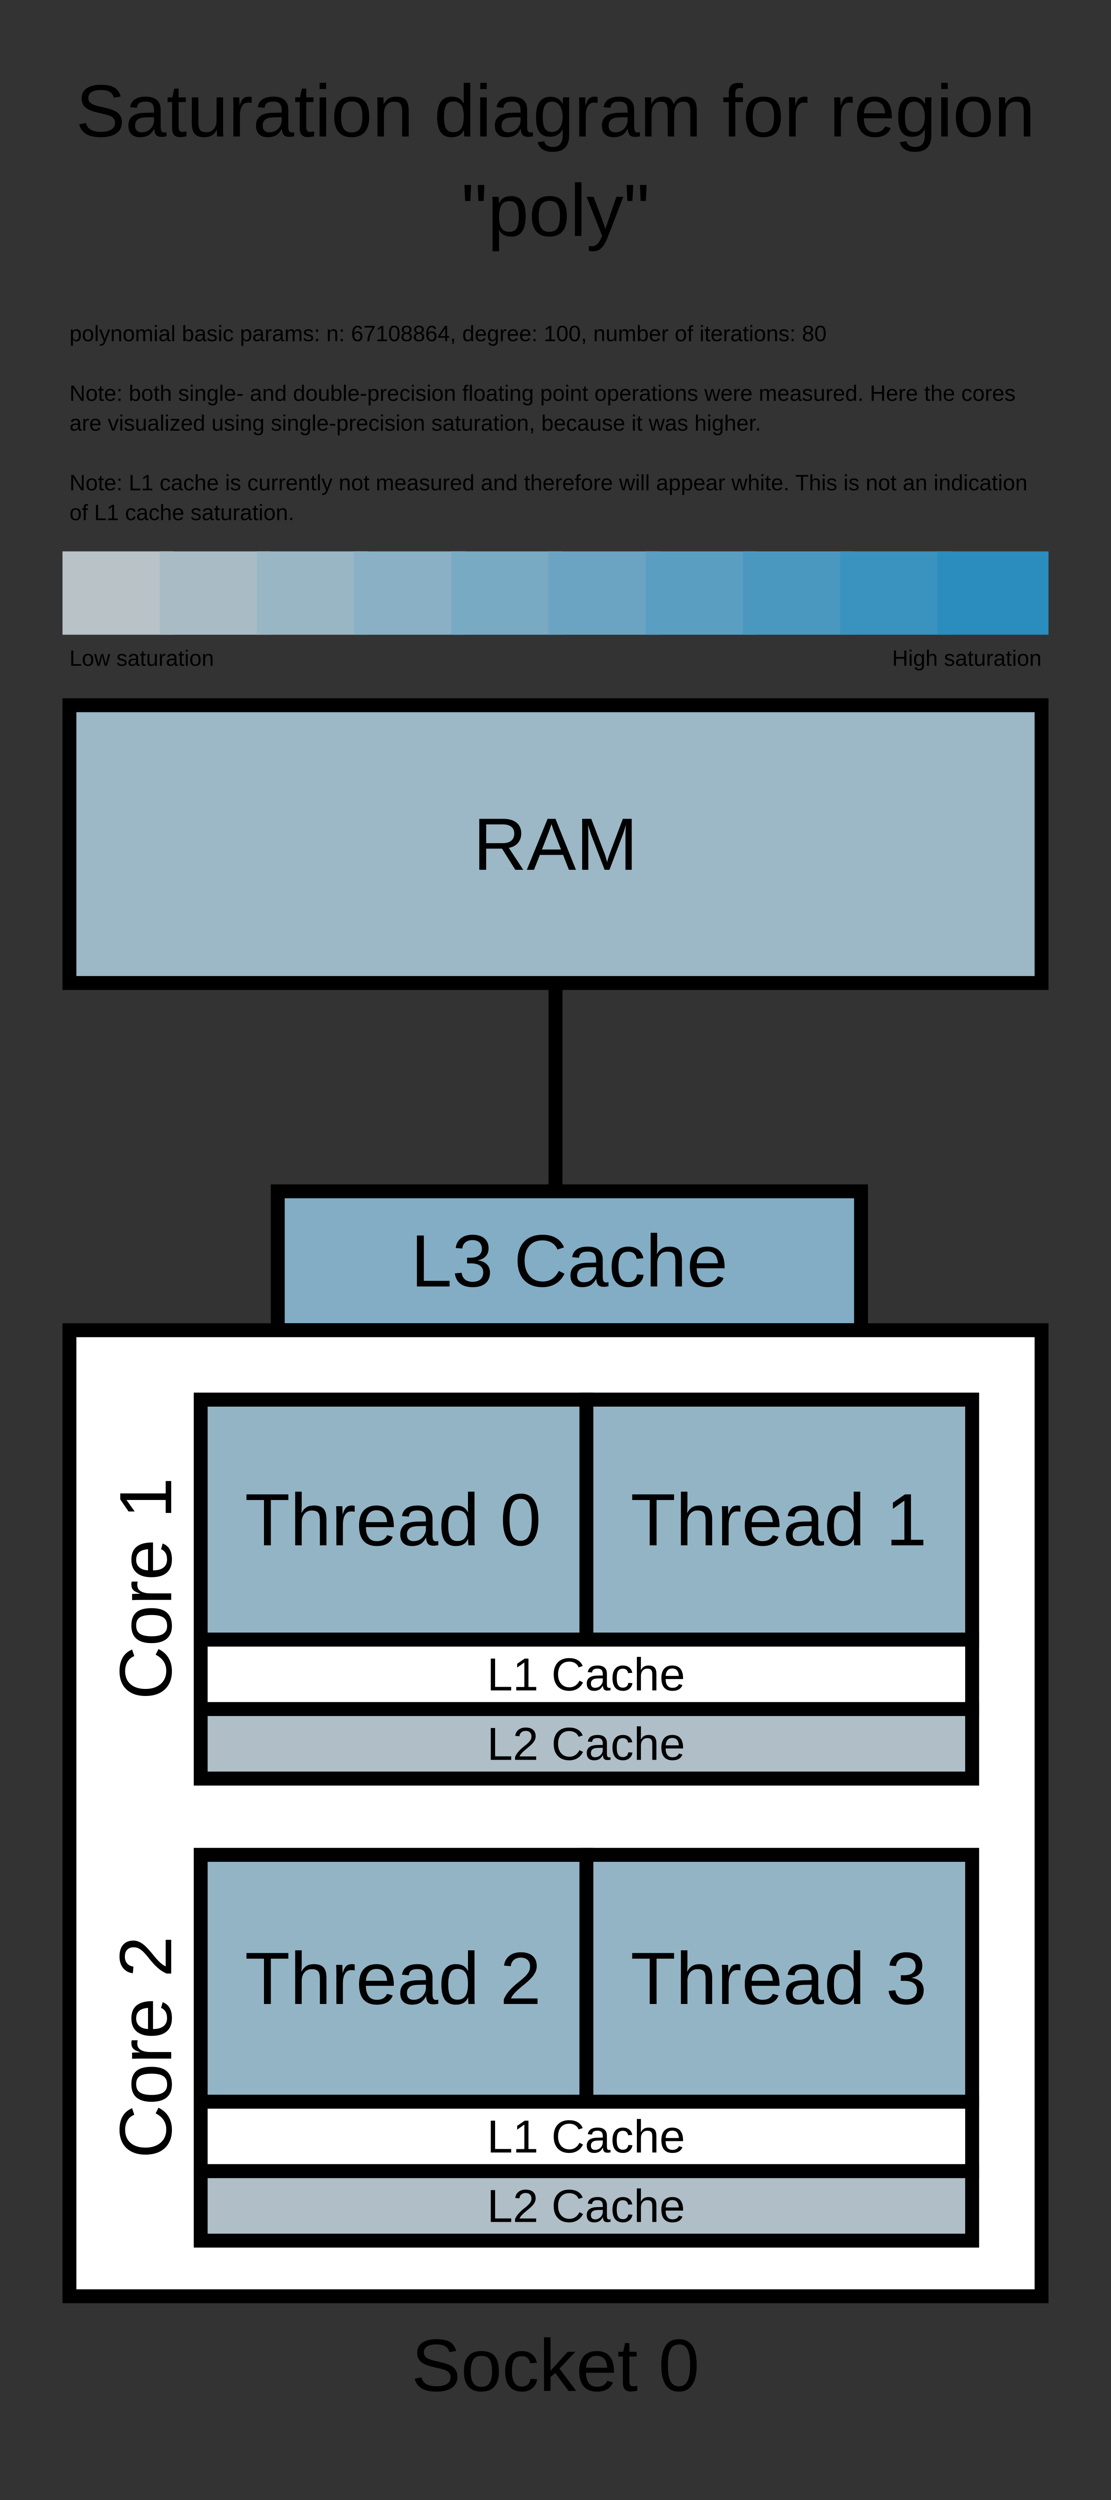 <?xml version="1.0" encoding="UTF-8"?>
<svg xmlns="http://www.w3.org/2000/svg" xmlns:xlink="http://www.w3.org/1999/xlink" width="800pt" height="1800pt" viewBox="0 0 800 1800" version="1.1">
<rect x="0" y="0" width="800" height="1800" fill="#333333" stroke="none"/>
<defs>
<g>
<symbol overflow="visible" id="glyph0-0">
<path style="stroke:none;" d="M 5.344 -36.688 L 34.625 -36.688 L 34.625 0 L 5.344 0 Z M 7.312 -34.703 L 7.312 -1.984 L 32.656 -1.984 L 32.656 -34.703 Z M 7.312 -34.703 "/>
</symbol>
<symbol overflow="visible" id="glyph0-1">
<path style="stroke:none;" d="M 33.125 -10.125 C 33.125 -6.738 31.801 -4.117 29.156 -2.266 C 26.508 -0.41 22.781 0.516 17.969 0.516 C 9.031 0.516 3.848 -2.586 2.422 -8.797 L 7.234 -9.766 C 7.797 -7.555 8.977 -5.938 10.781 -4.906 C 12.582 -3.875 15.039 -3.359 18.156 -3.359 C 21.363 -3.359 23.836 -3.91 25.578 -5.016 C 27.328 -6.117 28.203 -7.738 28.203 -9.875 C 28.203 -11.07 27.926 -12.039 27.375 -12.781 C 26.832 -13.531 26.066 -14.145 25.078 -14.625 C 24.086 -15.113 22.906 -15.523 21.531 -15.859 C 20.164 -16.191 18.648 -16.547 16.984 -16.922 C 14.078 -17.566 11.875 -18.207 10.375 -18.844 C 8.875 -19.488 7.688 -20.207 6.812 -21 C 5.945 -21.789 5.285 -22.711 4.828 -23.766 C 4.367 -24.828 4.141 -26.047 4.141 -27.422 C 4.141 -30.555 5.344 -32.973 7.75 -34.672 C 10.156 -36.379 13.598 -37.234 18.078 -37.234 C 22.242 -37.234 25.426 -36.594 27.625 -35.312 C 29.832 -34.039 31.379 -31.867 32.266 -28.797 L 27.359 -27.938 C 26.828 -29.883 25.805 -31.297 24.297 -32.172 C 22.785 -33.047 20.691 -33.484 18.016 -33.484 C 15.086 -33.484 12.848 -32.992 11.297 -32.016 C 9.754 -31.047 8.984 -29.598 8.984 -27.672 C 8.984 -26.547 9.281 -25.613 9.875 -24.875 C 10.477 -24.145 11.344 -23.52 12.469 -23 C 13.602 -22.488 15.852 -21.863 19.219 -21.125 C 20.344 -20.863 21.461 -20.598 22.578 -20.328 C 23.703 -20.055 24.773 -19.734 25.797 -19.359 C 26.828 -18.984 27.785 -18.547 28.672 -18.047 C 29.566 -17.547 30.344 -16.93 31 -16.203 C 31.664 -15.473 32.188 -14.613 32.562 -13.625 C 32.938 -12.633 33.125 -11.469 33.125 -10.125 Z M 33.125 -10.125 "/>
</symbol>
<symbol overflow="visible" id="glyph0-2">
<path style="stroke:none;" d="M 10.781 0.516 C 7.945 0.516 5.816 -0.227 4.391 -1.719 C 2.973 -3.207 2.266 -5.254 2.266 -7.859 C 2.266 -10.773 3.223 -13.016 5.141 -14.578 C 7.055 -16.141 10.148 -16.973 14.422 -17.078 L 20.75 -17.188 L 20.75 -18.719 C 20.75 -21.008 20.266 -22.648 19.297 -23.641 C 18.328 -24.629 16.801 -25.125 14.719 -25.125 C 12.613 -25.125 11.082 -24.77 10.125 -24.062 C 9.176 -23.352 8.602 -22.219 8.406 -20.656 L 3.516 -21.094 C 4.316 -26.156 8.082 -28.688 14.812 -28.688 C 18.352 -28.688 21.02 -27.875 22.812 -26.25 C 24.602 -24.633 25.5 -22.289 25.5 -19.219 L 25.5 -7.078 C 25.5 -5.691 25.68 -4.645 26.047 -3.938 C 26.41 -3.238 27.102 -2.891 28.125 -2.891 C 28.57 -2.891 29.082 -2.953 29.656 -3.078 L 29.656 -0.156 C 28.477 0.125 27.273 0.266 26.047 0.266 C 24.305 0.266 23.039 -0.188 22.25 -1.094 C 21.457 -2.008 21.008 -3.441 20.906 -5.391 L 20.75 -5.391 C 19.551 -3.234 18.156 -1.707 16.562 -0.812 C 14.977 0.07 13.051 0.516 10.781 0.516 Z M 11.844 -3 C 13.562 -3 15.086 -3.391 16.422 -4.172 C 17.766 -4.953 18.82 -6.02 19.594 -7.375 C 20.363 -8.738 20.75 -10.145 20.75 -11.594 L 20.75 -13.906 L 15.625 -13.797 C 13.414 -13.766 11.742 -13.539 10.609 -13.125 C 9.473 -12.707 8.598 -12.062 7.984 -11.188 C 7.379 -10.32 7.078 -9.188 7.078 -7.781 C 7.078 -6.258 7.488 -5.082 8.312 -4.25 C 9.145 -3.414 10.32 -3 11.844 -3 Z M 11.844 -3 "/>
</symbol>
<symbol overflow="visible" id="glyph0-3">
<path style="stroke:none;" d="M 14.422 -0.203 C 12.879 0.211 11.301 0.422 9.688 0.422 C 5.938 0.422 4.062 -1.707 4.062 -5.969 L 4.062 -24.766 L 0.812 -24.766 L 0.812 -28.172 L 4.25 -28.172 L 5.625 -34.469 L 8.75 -34.469 L 8.75 -28.172 L 13.953 -28.172 L 13.953 -24.766 L 8.75 -24.766 L 8.75 -6.984 C 8.75 -5.629 8.969 -4.676 9.406 -4.125 C 9.852 -3.582 10.625 -3.312 11.719 -3.312 C 12.344 -3.312 13.242 -3.43 14.422 -3.672 Z M 14.422 -0.203 "/>
</symbol>
<symbol overflow="visible" id="glyph0-4">
<path style="stroke:none;" d="M 8.172 -28.172 L 8.172 -10.312 C 8.172 -8.457 8.352 -7.016 8.719 -5.984 C 9.082 -4.961 9.664 -4.223 10.469 -3.766 C 11.27 -3.316 12.441 -3.094 13.984 -3.094 C 16.242 -3.094 18.023 -3.863 19.328 -5.406 C 20.629 -6.957 21.281 -9.102 21.281 -11.844 L 21.281 -28.172 L 25.969 -28.172 L 25.969 -6.016 C 25.969 -2.734 26.02 -0.727 26.125 0 L 21.688 0 C 21.676 -0.082 21.66 -0.316 21.641 -0.703 C 21.617 -1.086 21.594 -1.523 21.562 -2.016 C 21.539 -2.516 21.516 -3.445 21.484 -4.812 L 21.406 -4.812 C 20.332 -2.875 19.086 -1.5 17.672 -0.688 C 16.254 0.113 14.492 0.516 12.391 0.516 C 9.305 0.516 7.047 -0.25 5.609 -1.781 C 4.18 -3.32 3.469 -5.863 3.469 -9.406 L 3.469 -28.172 Z M 8.172 -28.172 "/>
</symbol>
<symbol overflow="visible" id="glyph0-5">
<path style="stroke:none;" d="M 3.703 0 L 3.703 -21.609 C 3.703 -23.586 3.648 -25.773 3.547 -28.172 L 7.969 -28.172 C 8.102 -24.984 8.172 -23.066 8.172 -22.422 L 8.281 -22.422 C 9.031 -24.836 9.891 -26.484 10.859 -27.359 C 11.828 -28.242 13.195 -28.688 14.969 -28.688 C 15.594 -28.688 16.227 -28.602 16.875 -28.438 L 16.875 -24.141 C 16.25 -24.316 15.414 -24.406 14.375 -24.406 C 12.426 -24.406 10.941 -23.566 9.922 -21.891 C 8.898 -20.211 8.391 -17.812 8.391 -14.688 L 8.391 0 Z M 3.703 0 "/>
</symbol>
<symbol overflow="visible" id="glyph0-6">
<path style="stroke:none;" d="M 3.562 -34.156 L 3.562 -38.641 L 8.25 -38.641 L 8.25 -34.156 Z M 3.562 0 L 3.562 -28.172 L 8.25 -28.172 L 8.25 0 Z M 3.562 0 "/>
</symbol>
<symbol overflow="visible" id="glyph0-7">
<path style="stroke:none;" d="M 27.422 -14.109 C 27.422 -9.18 26.332 -5.508 24.156 -3.094 C 21.988 -0.688 18.844 0.516 14.719 0.516 C 10.602 0.516 7.492 -0.734 5.391 -3.234 C 3.285 -5.742 2.234 -9.367 2.234 -14.109 C 2.234 -23.828 6.445 -28.688 14.875 -28.688 C 19.176 -28.688 22.344 -27.504 24.375 -25.141 C 26.406 -22.773 27.422 -19.098 27.422 -14.109 Z M 22.5 -14.109 C 22.5 -18.004 21.922 -20.832 20.766 -22.594 C 19.609 -24.352 17.672 -25.234 14.953 -25.234 C 12.203 -25.234 10.211 -24.332 8.984 -22.531 C 7.766 -20.738 7.156 -17.93 7.156 -14.109 C 7.156 -10.398 7.758 -7.609 8.969 -5.734 C 10.176 -3.867 12.07 -2.938 14.656 -2.938 C 17.469 -2.938 19.477 -3.836 20.688 -5.641 C 21.895 -7.453 22.5 -10.273 22.5 -14.109 Z M 22.5 -14.109 "/>
</symbol>
<symbol overflow="visible" id="glyph0-8">
<path style="stroke:none;" d="M 21.484 0 L 21.484 -17.859 C 21.484 -19.723 21.301 -21.164 20.938 -22.188 C 20.57 -23.207 19.988 -23.941 19.188 -24.391 C 18.395 -24.848 17.223 -25.078 15.672 -25.078 C 13.422 -25.078 11.645 -24.301 10.344 -22.75 C 9.039 -21.207 8.391 -19.066 8.391 -16.328 L 8.391 0 L 3.703 0 L 3.703 -22.156 C 3.703 -25.438 3.648 -27.441 3.547 -28.172 L 7.969 -28.172 C 7.988 -28.086 8.004 -27.852 8.016 -27.469 C 8.035 -27.082 8.055 -26.645 8.078 -26.156 C 8.109 -25.664 8.141 -24.734 8.172 -23.359 L 8.25 -23.359 C 9.332 -25.305 10.578 -26.68 11.984 -27.484 C 13.398 -28.285 15.16 -28.688 17.266 -28.688 C 20.359 -28.688 22.617 -27.922 24.047 -26.391 C 25.484 -24.859 26.203 -22.32 26.203 -18.781 L 26.203 0 Z M 21.484 0 "/>
</symbol>
<symbol overflow="visible" id="glyph0-9">
<path style="stroke:none;" d=""/>
</symbol>
<symbol overflow="visible" id="glyph0-10">
<path style="stroke:none;" d="M 21.375 -4.531 C 20.508 -2.727 19.359 -1.438 17.922 -0.656 C 16.492 0.125 14.723 0.516 12.609 0.516 C 9.047 0.516 6.426 -0.68 4.75 -3.078 C 3.07 -5.473 2.234 -9.098 2.234 -13.953 C 2.234 -23.773 5.691 -28.688 12.609 -28.688 C 14.742 -28.688 16.52 -28.297 17.938 -27.516 C 19.363 -26.742 20.508 -25.504 21.375 -23.797 L 21.438 -23.797 L 21.375 -26.953 L 21.375 -38.641 L 26.062 -38.641 L 26.062 -5.812 C 26.062 -2.875 26.113 -0.938 26.219 0 L 21.75 0 C 21.695 -0.281 21.641 -0.922 21.578 -1.922 C 21.516 -2.93 21.484 -3.801 21.484 -4.531 Z M 7.156 -14.109 C 7.156 -10.172 7.676 -7.348 8.719 -5.641 C 9.758 -3.941 11.453 -3.094 13.797 -3.094 C 16.453 -3.094 18.379 -4.016 19.578 -5.859 C 20.773 -7.703 21.375 -10.555 21.375 -14.422 C 21.375 -18.16 20.773 -20.895 19.578 -22.625 C 18.379 -24.363 16.473 -25.234 13.859 -25.234 C 11.492 -25.234 9.785 -24.359 8.734 -22.609 C 7.68 -20.867 7.156 -18.035 7.156 -14.109 Z M 7.156 -14.109 "/>
</symbol>
<symbol overflow="visible" id="glyph0-11">
<path style="stroke:none;" d="M 14.266 11.062 C 11.191 11.062 8.742 10.457 6.922 9.25 C 5.098 8.051 3.926 6.336 3.406 4.109 L 8.125 3.438 C 8.438 4.738 9.125 5.738 10.188 6.438 C 11.258 7.145 12.664 7.5 14.406 7.5 C 19.07 7.5 21.406 4.766 21.406 -0.703 L 21.406 -5.234 L 21.359 -5.234 C 20.473 -3.43 19.254 -2.07 17.703 -1.156 C 16.16 -0.25 14.359 0.203 12.297 0.203 C 8.836 0.203 6.297 -0.941 4.672 -3.234 C 3.047 -5.523 2.234 -9.125 2.234 -14.031 C 2.234 -19.02 3.102 -22.695 4.844 -25.062 C 6.594 -27.426 9.25 -28.609 12.812 -28.609 C 14.812 -28.609 16.539 -28.156 18 -27.25 C 19.469 -26.344 20.602 -25.047 21.406 -23.359 L 21.453 -23.359 C 21.453 -23.879 21.488 -24.781 21.562 -26.062 C 21.633 -27.344 21.703 -28.047 21.766 -28.172 L 26.219 -28.172 C 26.113 -27.234 26.062 -25.289 26.062 -22.344 L 26.062 -0.812 C 26.062 7.102 22.129 11.062 14.266 11.062 Z M 21.406 -14.094 C 21.406 -16.383 21.094 -18.359 20.469 -20.016 C 19.844 -21.672 18.961 -22.938 17.828 -23.812 C 16.691 -24.688 15.398 -25.125 13.953 -25.125 C 11.555 -25.125 9.812 -24.254 8.719 -22.516 C 7.625 -20.785 7.078 -17.977 7.078 -14.094 C 7.078 -10.238 7.586 -7.469 8.609 -5.781 C 9.641 -4.094 11.395 -3.25 13.875 -3.25 C 15.352 -3.25 16.664 -3.68 17.812 -4.547 C 18.957 -5.422 19.844 -6.672 20.469 -8.297 C 21.094 -9.922 21.406 -11.852 21.406 -14.094 Z M 21.406 -14.094 "/>
</symbol>
<symbol overflow="visible" id="glyph0-12">
<path style="stroke:none;" d="M 20 0 L 20 -17.859 C 20 -20.586 19.625 -22.473 18.875 -23.516 C 18.133 -24.555 16.789 -25.078 14.844 -25.078 C 12.844 -25.078 11.258 -24.312 10.094 -22.781 C 8.938 -21.258 8.359 -19.109 8.359 -16.328 L 8.359 0 L 3.703 0 L 3.703 -22.156 C 3.703 -25.438 3.648 -27.441 3.547 -28.172 L 7.969 -28.172 C 7.988 -28.086 8.004 -27.852 8.016 -27.469 C 8.035 -27.082 8.055 -26.645 8.078 -26.156 C 8.109 -25.664 8.141 -24.734 8.172 -23.359 L 8.25 -23.359 C 9.258 -25.359 10.414 -26.742 11.719 -27.516 C 13.02 -28.297 14.609 -28.688 16.484 -28.688 C 18.617 -28.688 20.305 -28.258 21.547 -27.406 C 22.785 -26.562 23.648 -25.211 24.141 -23.359 L 24.219 -23.359 C 25.188 -25.254 26.359 -26.613 27.734 -27.438 C 29.117 -28.27 30.789 -28.688 32.75 -28.688 C 35.602 -28.688 37.676 -27.914 38.969 -26.375 C 40.258 -24.832 40.906 -22.301 40.906 -18.781 L 40.906 0 L 36.266 0 L 36.266 -17.859 C 36.266 -20.586 35.891 -22.473 35.141 -23.516 C 34.398 -24.555 33.055 -25.078 31.109 -25.078 C 29.066 -25.078 27.477 -24.316 26.344 -22.797 C 25.207 -21.273 24.641 -19.117 24.641 -16.328 L 24.641 0 Z M 20 0 "/>
</symbol>
<symbol overflow="visible" id="glyph0-13">
<path style="stroke:none;" d="M 9.406 -24.766 L 9.406 0 L 4.719 0 L 4.719 -24.766 L 0.75 -24.766 L 0.75 -28.172 L 4.719 -28.172 L 4.719 -31.344 C 4.719 -33.914 5.281 -35.766 6.406 -36.891 C 7.531 -38.023 9.258 -38.594 11.594 -38.594 C 12.895 -38.594 13.992 -38.488 14.891 -38.281 L 14.891 -34.703 C 14.109 -34.848 13.414 -34.922 12.812 -34.922 C 11.613 -34.922 10.742 -34.613 10.203 -34 C 9.672 -33.395 9.406 -32.297 9.406 -30.703 L 9.406 -28.172 L 14.891 -28.172 L 14.891 -24.766 Z M 9.406 -24.766 "/>
</symbol>
<symbol overflow="visible" id="glyph0-14">
<path style="stroke:none;" d="M 7.188 -13.094 C 7.188 -9.863 7.852 -7.375 9.188 -5.625 C 10.531 -3.875 12.484 -3 15.047 -3 C 17.078 -3 18.703 -3.406 19.922 -4.219 C 21.148 -5.031 21.984 -6.062 22.422 -7.312 L 26.531 -6.141 C 24.852 -1.703 21.023 0.516 15.047 0.516 C 10.879 0.516 7.707 -0.723 5.531 -3.203 C 3.352 -5.68 2.266 -9.367 2.266 -14.266 C 2.266 -18.922 3.352 -22.488 5.531 -24.969 C 7.707 -27.445 10.82 -28.688 14.875 -28.688 C 23.145 -28.688 27.281 -23.695 27.281 -13.719 L 27.281 -13.094 Z M 22.453 -16.688 C 22.191 -19.656 21.438 -21.82 20.188 -23.188 C 18.938 -24.551 17.141 -25.234 14.797 -25.234 C 12.516 -25.234 10.707 -24.473 9.375 -22.953 C 8.051 -21.43 7.336 -19.344 7.234 -16.688 Z M 22.453 -16.688 "/>
</symbol>
<symbol overflow="visible" id="glyph0-15">
<path style="stroke:none;" d="M 16.094 -25.156 L 12.391 -25.156 L 11.875 -36.688 L 16.672 -36.688 Z M 6.484 -25.156 L 2.812 -25.156 L 2.266 -36.688 L 7.062 -36.688 Z M 6.484 -25.156 "/>
</symbol>
<symbol overflow="visible" id="glyph0-16">
<path style="stroke:none;" d="M 27.422 -14.219 C 27.422 -4.395 23.969 0.516 17.062 0.516 C 12.719 0.516 9.801 -1.113 8.312 -4.375 L 8.172 -4.375 C 8.242 -4.238 8.281 -2.766 8.281 0.047 L 8.281 11.062 L 3.594 11.062 L 3.594 -22.422 C 3.594 -25.316 3.539 -27.234 3.438 -28.172 L 7.969 -28.172 C 7.988 -28.098 8.016 -27.848 8.047 -27.422 C 8.078 -27.004 8.113 -26.352 8.156 -25.469 C 8.207 -24.582 8.234 -23.973 8.234 -23.641 L 8.328 -23.641 C 9.16 -25.379 10.266 -26.648 11.641 -27.453 C 13.016 -28.266 14.82 -28.672 17.062 -28.672 C 20.531 -28.672 23.125 -27.504 24.844 -25.172 C 26.562 -22.848 27.422 -19.195 27.422 -14.219 Z M 22.5 -14.109 C 22.5 -18.035 21.969 -20.836 20.906 -22.516 C 19.852 -24.203 18.172 -25.047 15.859 -25.047 C 14.004 -25.047 12.551 -24.656 11.5 -23.875 C 10.445 -23.094 9.645 -21.875 9.094 -20.219 C 8.551 -18.562 8.281 -16.406 8.281 -13.75 C 8.281 -10.051 8.867 -7.32 10.047 -5.562 C 11.234 -3.812 13.156 -2.938 15.812 -2.938 C 18.133 -2.938 19.828 -3.789 20.891 -5.5 C 21.961 -7.219 22.5 -10.086 22.5 -14.109 Z M 22.5 -14.109 "/>
</symbol>
<symbol overflow="visible" id="glyph0-17">
<path style="stroke:none;" d="M 3.594 0 L 3.594 -38.641 L 8.281 -38.641 L 8.281 0 Z M 3.594 0 "/>
</symbol>
<symbol overflow="visible" id="glyph0-18">
<path style="stroke:none;" d="M 4.969 11.062 C 3.688 11.062 2.613 10.969 1.75 10.781 L 1.75 7.266 C 2.406 7.367 3.133 7.422 3.938 7.422 C 6.852 7.422 9.16 5.273 10.859 0.984 L 11.297 -0.125 L 0.125 -28.172 L 5.125 -28.172 L 11.062 -12.609 C 11.156 -12.359 11.258 -12.062 11.375 -11.719 C 11.5 -11.383 11.891 -10.254 12.547 -8.328 C 13.211 -6.398 13.57 -5.328 13.625 -5.109 L 15.438 -10.234 L 21.609 -28.172 L 26.562 -28.172 L 15.734 0 C 14.566 3 13.477 5.234 12.469 6.703 C 11.469 8.172 10.352 9.266 9.125 9.984 C 7.906 10.703 6.52 11.062 4.969 11.062 Z M 4.969 11.062 "/>
</symbol>
<symbol overflow="visible" id="glyph0-19">
<path style="stroke:none;" d="M 30.312 0 L 20.781 -15.234 L 9.344 -15.234 L 9.344 0 L 4.375 0 L 4.375 -36.688 L 21.641 -36.688 C 25.766 -36.688 28.953 -35.758 31.203 -33.906 C 33.453 -32.062 34.578 -29.492 34.578 -26.203 C 34.578 -23.473 33.781 -21.176 32.188 -19.312 C 30.602 -17.457 28.414 -16.289 25.625 -15.812 L 36.031 0 Z M 29.578 -26.141 C 29.578 -28.273 28.852 -29.898 27.406 -31.016 C 25.957 -32.141 23.867 -32.703 21.141 -32.703 L 9.344 -32.703 L 9.344 -19.172 L 21.359 -19.172 C 23.973 -19.172 25.992 -19.781 27.422 -21 C 28.859 -22.227 29.578 -23.941 29.578 -26.141 Z M 29.578 -26.141 "/>
</symbol>
<symbol overflow="visible" id="glyph0-20">
<path style="stroke:none;" d="M 30.391 0 L 26.203 -10.734 L 9.484 -10.734 L 5.266 0 L 0.109 0 L 15.078 -36.688 L 20.734 -36.688 L 35.469 0 Z M 17.844 -32.938 L 17.609 -32.203 C 17.172 -30.766 16.523 -28.922 15.672 -26.672 L 10.984 -14.609 L 24.719 -14.609 L 20 -26.719 C 19.508 -27.914 19.023 -29.27 18.547 -30.781 Z M 17.844 -32.938 "/>
</symbol>
<symbol overflow="visible" id="glyph0-21">
<path style="stroke:none;" d="M 35.562 0 L 35.562 -24.484 C 35.562 -27.18 35.641 -29.781 35.797 -32.281 C 34.953 -29.176 34.191 -26.75 33.516 -25 L 24.031 0 L 20.547 0 L 10.938 -25 L 9.484 -29.422 L 8.625 -32.281 L 8.703 -29.391 L 8.797 -24.484 L 8.797 0 L 4.375 0 L 4.375 -36.688 L 10.906 -36.688 L 20.672 -11.25 C 21.023 -10.227 21.359 -9.129 21.672 -7.953 C 21.992 -6.785 22.207 -5.941 22.312 -5.422 C 22.457 -6.109 22.75 -7.16 23.188 -8.578 C 23.633 -9.992 23.938 -10.883 24.094 -11.25 L 33.672 -36.688 L 40.047 -36.688 L 40.047 0 Z M 35.562 0 "/>
</symbol>
<symbol overflow="visible" id="glyph0-22">
<path style="stroke:none;" d="M 4.375 0 L 4.375 -36.688 L 9.344 -36.688 L 9.344 -4.062 L 27.891 -4.062 L 27.891 0 Z M 4.375 0 "/>
</symbol>
<symbol overflow="visible" id="glyph0-23">
<path style="stroke:none;" d="M 27.312 -10.125 C 27.312 -6.738 26.234 -4.117 24.078 -2.266 C 21.93 -0.41 18.863 0.516 14.875 0.516 C 11.156 0.516 8.188 -0.316 5.969 -1.984 C 3.758 -3.66 2.445 -6.141 2.031 -9.422 L 6.875 -9.875 C 7.5 -5.531 10.164 -3.359 14.875 -3.359 C 17.227 -3.359 19.078 -3.938 20.422 -5.094 C 21.773 -6.258 22.453 -7.988 22.453 -10.281 C 22.453 -12.281 21.68 -13.836 20.141 -14.953 C 18.609 -16.078 16.391 -16.641 13.484 -16.641 L 10.828 -16.641 L 10.828 -20.703 L 13.391 -20.703 C 15.953 -20.703 17.941 -21.258 19.359 -22.375 C 20.773 -23.5 21.484 -25.051 21.484 -27.031 C 21.484 -28.988 20.906 -30.535 19.75 -31.672 C 18.594 -32.805 16.879 -33.375 14.609 -33.375 C 12.547 -33.375 10.875 -32.844 9.594 -31.781 C 8.32 -30.727 7.582 -29.238 7.375 -27.312 L 2.656 -27.672 C 3 -30.68 4.242 -33.023 6.391 -34.703 C 8.535 -36.391 11.289 -37.234 14.656 -37.234 C 18.344 -37.234 21.203 -36.379 23.234 -34.672 C 25.273 -32.961 26.297 -30.578 26.297 -27.516 C 26.297 -25.18 25.641 -23.281 24.328 -21.812 C 23.023 -20.344 21.125 -19.348 18.625 -18.828 L 18.625 -18.719 C 21.363 -18.426 23.492 -17.504 25.016 -15.953 C 26.547 -14.41 27.312 -12.469 27.312 -10.125 Z M 27.312 -10.125 "/>
</symbol>
<symbol overflow="visible" id="glyph0-24">
<path style="stroke:none;" d="M 20.625 -33.172 C 16.562 -33.172 13.398 -31.863 11.141 -29.25 C 8.891 -26.645 7.766 -23.066 7.766 -18.516 C 7.766 -14.016 8.938 -10.395 11.281 -7.656 C 13.633 -4.926 16.816 -3.562 20.828 -3.562 C 25.961 -3.562 29.828 -6.109 32.422 -11.203 L 36.484 -9.172 C 34.973 -6.004 32.848 -3.598 30.109 -1.953 C 27.379 -0.305 24.207 0.516 20.594 0.516 C 16.895 0.516 13.695 -0.25 11 -1.781 C 8.301 -3.32 6.242 -5.52 4.828 -8.375 C 3.41 -11.227 2.703 -14.609 2.703 -18.516 C 2.703 -24.359 4.281 -28.938 7.438 -32.25 C 10.602 -35.57 14.984 -37.234 20.578 -37.234 C 24.484 -37.234 27.742 -36.469 30.359 -34.938 C 32.984 -33.414 34.91 -31.148 36.141 -28.141 L 31.422 -26.594 C 30.578 -28.719 29.211 -30.344 27.328 -31.469 C 25.441 -32.602 23.207 -33.172 20.625 -33.172 Z M 20.625 -33.172 "/>
</symbol>
<symbol overflow="visible" id="glyph0-25">
<path style="stroke:none;" d="M 7.156 -14.219 C 7.156 -10.469 7.742 -7.688 8.922 -5.875 C 10.109 -4.07 11.891 -3.172 14.266 -3.172 C 15.93 -3.172 17.32 -3.625 18.438 -4.531 C 19.562 -5.438 20.254 -6.828 20.516 -8.703 L 25.266 -8.391 C 24.898 -5.68 23.742 -3.52 21.797 -1.906 C 19.848 -0.289 17.383 0.516 14.406 0.516 C 10.457 0.516 7.445 -0.727 5.375 -3.219 C 3.301 -5.707 2.266 -9.336 2.266 -14.109 C 2.266 -18.848 3.305 -22.461 5.391 -24.953 C 7.473 -27.441 10.457 -28.688 14.344 -28.688 C 17.227 -28.688 19.617 -27.941 21.516 -26.453 C 23.422 -24.961 24.617 -22.906 25.109 -20.281 L 20.281 -19.922 C 20.039 -21.484 19.426 -22.723 18.438 -23.641 C 17.445 -24.566 16.039 -25.031 14.219 -25.031 C 11.738 -25.031 9.941 -24.203 8.828 -22.547 C 7.711 -20.898 7.156 -18.125 7.156 -14.219 Z M 7.156 -14.219 "/>
</symbol>
<symbol overflow="visible" id="glyph0-26">
<path style="stroke:none;" d="M 8.25 -23.359 C 9.258 -25.203 10.473 -26.551 11.891 -27.406 C 13.305 -28.258 15.098 -28.688 17.266 -28.688 C 20.316 -28.688 22.566 -27.926 24.016 -26.406 C 25.473 -24.895 26.203 -22.352 26.203 -18.781 L 26.203 0 L 21.484 0 L 21.484 -17.859 C 21.484 -19.836 21.301 -21.305 20.938 -22.266 C 20.57 -23.234 19.973 -23.941 19.141 -24.391 C 18.305 -24.848 17.148 -25.078 15.672 -25.078 C 13.473 -25.078 11.707 -24.312 10.375 -22.781 C 9.051 -21.258 8.391 -19.203 8.391 -16.609 L 8.391 0 L 3.703 0 L 3.703 -38.641 L 8.391 -38.641 L 8.391 -28.594 C 8.391 -27.531 8.359 -26.438 8.297 -25.312 C 8.234 -24.188 8.191 -23.535 8.172 -23.359 Z M 8.25 -23.359 "/>
</symbol>
<symbol overflow="visible" id="glyph0-27">
<path style="stroke:none;" d="M 21.25 0 L 11.719 -12.859 L 8.281 -10.031 L 8.281 0 L 3.594 0 L 3.594 -38.641 L 8.281 -38.641 L 8.281 -14.5 L 20.656 -28.172 L 26.141 -28.172 L 14.719 -16.062 L 26.734 0 Z M 21.25 0 "/>
</symbol>
<symbol overflow="visible" id="glyph0-28">
<path style="stroke:none;" d="M 27.578 -18.359 C 27.578 -12.234 26.492 -7.555 24.328 -4.328 C 22.172 -1.098 18.984 0.516 14.766 0.516 C 10.547 0.516 7.375 -1.086 5.25 -4.297 C 3.133 -7.504 2.078 -12.191 2.078 -18.359 C 2.078 -24.66 3.102 -29.379 5.156 -32.516 C 7.219 -35.66 10.473 -37.234 14.922 -37.234 C 19.242 -37.234 22.43 -35.645 24.484 -32.469 C 26.547 -29.289 27.578 -24.586 27.578 -18.359 Z M 22.812 -18.359 C 22.812 -23.648 22.195 -27.484 20.969 -29.859 C 19.75 -32.242 17.734 -33.438 14.922 -33.438 C 12.035 -33.438 9.961 -32.266 8.703 -29.922 C 7.453 -27.578 6.828 -23.723 6.828 -18.359 C 6.828 -13.148 7.461 -9.336 8.734 -6.922 C 10.016 -4.516 12.039 -3.312 14.812 -3.312 C 17.57 -3.312 19.594 -4.539 20.875 -7 C 22.164 -9.469 22.812 -13.254 22.812 -18.359 Z M 22.812 -18.359 "/>
</symbol>
<symbol overflow="visible" id="glyph0-29">
<path style="stroke:none;" d="M 18.75 -32.625 L 18.75 0 L 13.797 0 L 13.797 -32.625 L 1.203 -32.625 L 1.203 -36.688 L 31.344 -36.688 L 31.344 -32.625 Z M 18.75 -32.625 "/>
</symbol>
<symbol overflow="visible" id="glyph0-30">
<path style="stroke:none;" d="M 4.062 0 L 4.062 -3.984 L 13.406 -3.984 L 13.406 -32.203 L 5.125 -26.297 L 5.125 -30.719 L 13.797 -36.688 L 18.125 -36.688 L 18.125 -3.984 L 27.047 -3.984 L 27.047 0 Z M 4.062 0 "/>
</symbol>
<symbol overflow="visible" id="glyph0-31">
<path style="stroke:none;" d="M 2.688 0 L 2.688 -3.312 C 3.57 -5.344 4.648 -7.133 5.922 -8.688 C 7.203 -10.238 8.547 -11.645 9.953 -12.906 C 11.359 -14.164 12.75 -15.332 14.125 -16.406 C 15.508 -17.477 16.754 -18.551 17.859 -19.625 C 18.973 -20.707 19.875 -21.836 20.562 -23.016 C 21.25 -24.203 21.594 -25.539 21.594 -27.031 C 21.594 -29.039 21 -30.598 19.812 -31.703 C 18.633 -32.816 16.992 -33.375 14.891 -33.375 C 12.898 -33.375 11.254 -32.832 9.953 -31.75 C 8.66 -30.664 7.906 -29.145 7.688 -27.188 L 2.891 -27.625 C 3.234 -30.562 4.477 -32.895 6.625 -34.625 C 8.77 -36.363 11.523 -37.234 14.891 -37.234 C 18.586 -37.234 21.43 -36.359 23.422 -34.609 C 25.41 -32.867 26.406 -30.395 26.406 -27.188 C 26.406 -25.758 26.078 -24.344 25.422 -22.938 C 24.773 -21.531 23.805 -20.125 22.516 -18.719 C 21.234 -17.312 18.781 -15.133 15.156 -12.188 C 13.156 -10.551 11.566 -9.078 10.391 -7.766 C 9.211 -6.461 8.363 -5.203 7.844 -3.984 L 26.969 -3.984 L 26.969 0 Z M 2.688 0 "/>
</symbol>
<symbol overflow="visible" id="glyph1-0">
<path style="stroke:none;" d="M 1.609 -11.016 L 10.391 -11.016 L 10.391 0 L 1.609 0 Z M 2.203 -10.422 L 2.203 -0.594 L 9.797 -0.594 L 9.797 -10.422 Z M 2.203 -10.422 "/>
</symbol>
<symbol overflow="visible" id="glyph1-1">
<path style="stroke:none;" d="M 8.234 -4.266 C 8.234 -1.316 7.195 0.156 5.125 0.156 C 3.82 0.156 2.945 -0.332 2.5 -1.312 L 2.453 -1.312 C 2.473 -1.27 2.484 -0.828 2.484 0.016 L 2.484 3.328 L 1.078 3.328 L 1.078 -6.734 C 1.078 -7.598 1.062 -8.172 1.031 -8.453 L 2.391 -8.453 C 2.398 -8.43 2.41 -8.359 2.422 -8.234 C 2.43 -8.109 2.441 -7.91 2.453 -7.641 C 2.461 -7.379 2.469 -7.195 2.469 -7.094 L 2.5 -7.094 C 2.75 -7.613 3.078 -7.992 3.484 -8.234 C 3.898 -8.484 4.445 -8.609 5.125 -8.609 C 6.164 -8.609 6.941 -8.258 7.453 -7.562 C 7.973 -6.863 8.234 -5.766 8.234 -4.266 Z M 6.75 -4.234 C 6.75 -5.41 6.586 -6.25 6.266 -6.75 C 5.953 -7.258 5.453 -7.516 4.766 -7.516 C 4.203 -7.516 3.766 -7.395 3.453 -7.156 C 3.141 -6.926 2.898 -6.562 2.734 -6.062 C 2.566 -5.57 2.484 -4.926 2.484 -4.125 C 2.484 -3.02 2.66 -2.203 3.016 -1.672 C 3.367 -1.148 3.945 -0.891 4.75 -0.891 C 5.445 -0.891 5.953 -1.145 6.266 -1.656 C 6.586 -2.164 6.75 -3.023 6.75 -4.234 Z M 6.75 -4.234 "/>
</symbol>
<symbol overflow="visible" id="glyph1-2">
<path style="stroke:none;" d="M 8.234 -4.234 C 8.234 -2.754 7.906 -1.648 7.25 -0.922 C 6.602 -0.203 5.66 0.156 4.422 0.156 C 3.18 0.156 2.242 -0.219 1.609 -0.969 C 0.984 -1.727 0.672 -2.816 0.672 -4.234 C 0.672 -7.148 1.938 -8.609 4.469 -8.609 C 5.758 -8.609 6.707 -8.254 7.312 -7.547 C 7.926 -6.836 8.234 -5.734 8.234 -4.234 Z M 6.75 -4.234 C 6.75 -5.398 6.578 -6.25 6.234 -6.781 C 5.891 -7.312 5.305 -7.578 4.484 -7.578 C 3.66 -7.578 3.066 -7.305 2.703 -6.766 C 2.336 -6.223 2.156 -5.379 2.156 -4.234 C 2.156 -3.117 2.332 -2.281 2.688 -1.719 C 3.051 -1.164 3.625 -0.891 4.406 -0.891 C 5.25 -0.891 5.848 -1.16 6.203 -1.703 C 6.566 -2.242 6.75 -3.086 6.75 -4.234 Z M 6.75 -4.234 "/>
</symbol>
<symbol overflow="visible" id="glyph1-3">
<path style="stroke:none;" d="M 1.078 0 L 1.078 -11.594 L 2.484 -11.594 L 2.484 0 Z M 1.078 0 "/>
</symbol>
<symbol overflow="visible" id="glyph1-4">
<path style="stroke:none;" d="M 1.5 3.328 C 1.113 3.328 0.789 3.297 0.531 3.234 L 0.531 2.188 C 0.727 2.219 0.945 2.234 1.188 2.234 C 2.062 2.234 2.754 1.586 3.266 0.297 L 3.391 -0.047 L 0.047 -8.453 L 1.547 -8.453 L 3.328 -3.781 C 3.348 -3.707 3.375 -3.617 3.406 -3.516 C 3.445 -3.422 3.566 -3.082 3.766 -2.5 C 3.961 -1.926 4.07 -1.602 4.094 -1.531 L 4.641 -3.078 L 6.484 -8.453 L 7.969 -8.453 L 4.719 0 C 4.375 0.906 4.051 1.578 3.75 2.016 C 3.445 2.453 3.109 2.781 2.734 3 C 2.367 3.219 1.957 3.328 1.5 3.328 Z M 1.5 3.328 "/>
</symbol>
<symbol overflow="visible" id="glyph1-5">
<path style="stroke:none;" d="M 6.453 0 L 6.453 -5.359 C 6.453 -5.922 6.395 -6.352 6.281 -6.656 C 6.176 -6.969 6.004 -7.191 5.766 -7.328 C 5.523 -7.461 5.172 -7.531 4.703 -7.531 C 4.023 -7.531 3.488 -7.297 3.094 -6.828 C 2.707 -6.367 2.516 -5.727 2.516 -4.906 L 2.516 0 L 1.109 0 L 1.109 -6.656 C 1.109 -7.633 1.094 -8.234 1.062 -8.453 L 2.391 -8.453 C 2.398 -8.43 2.406 -8.363 2.406 -8.25 C 2.414 -8.133 2.422 -8 2.422 -7.844 C 2.43 -7.695 2.441 -7.422 2.453 -7.016 L 2.484 -7.016 C 2.805 -7.598 3.176 -8.008 3.594 -8.25 C 4.02 -8.488 4.551 -8.609 5.188 -8.609 C 6.113 -8.609 6.789 -8.379 7.219 -7.922 C 7.645 -7.461 7.859 -6.703 7.859 -5.641 L 7.859 0 Z M 6.453 0 "/>
</symbol>
<symbol overflow="visible" id="glyph1-6">
<path style="stroke:none;" d="M 6 0 L 6 -5.359 C 6 -6.18 5.883 -6.75 5.656 -7.062 C 5.438 -7.375 5.035 -7.531 4.453 -7.531 C 3.859 -7.531 3.383 -7.301 3.031 -6.844 C 2.688 -6.383 2.516 -5.738 2.516 -4.906 L 2.516 0 L 1.109 0 L 1.109 -6.656 C 1.109 -7.633 1.094 -8.234 1.062 -8.453 L 2.391 -8.453 C 2.398 -8.43 2.406 -8.363 2.406 -8.25 C 2.414 -8.133 2.422 -8 2.422 -7.844 C 2.43 -7.695 2.441 -7.422 2.453 -7.016 L 2.484 -7.016 C 2.785 -7.609 3.129 -8.02 3.516 -8.25 C 3.91 -8.488 4.391 -8.609 4.953 -8.609 C 5.586 -8.609 6.094 -8.477 6.469 -8.219 C 6.844 -7.969 7.102 -7.566 7.25 -7.016 L 7.266 -7.016 C 7.555 -7.578 7.91 -7.984 8.328 -8.234 C 8.742 -8.484 9.242 -8.609 9.828 -8.609 C 10.68 -8.609 11.301 -8.375 11.688 -7.906 C 12.082 -7.445 12.281 -6.691 12.281 -5.641 L 12.281 0 L 10.891 0 L 10.891 -5.359 C 10.891 -6.18 10.773 -6.75 10.547 -7.062 C 10.328 -7.375 9.926 -7.531 9.344 -7.531 C 8.727 -7.531 8.25 -7.301 7.906 -6.844 C 7.562 -6.383 7.391 -5.738 7.391 -4.906 L 7.391 0 Z M 6 0 "/>
</symbol>
<symbol overflow="visible" id="glyph1-7">
<path style="stroke:none;" d="M 1.078 -10.25 L 1.078 -11.594 L 2.484 -11.594 L 2.484 -10.25 Z M 1.078 0 L 1.078 -8.453 L 2.484 -8.453 L 2.484 0 Z M 1.078 0 "/>
</symbol>
<symbol overflow="visible" id="glyph1-8">
<path style="stroke:none;" d="M 3.234 0.156 C 2.391 0.156 1.754 -0.066 1.328 -0.516 C 0.898 -0.961 0.688 -1.578 0.688 -2.359 C 0.688 -3.234 0.973 -3.906 1.547 -4.375 C 2.117 -4.844 3.047 -5.094 4.328 -5.125 L 6.234 -5.156 L 6.234 -5.625 C 6.234 -6.312 6.086 -6.801 5.797 -7.094 C 5.504 -7.395 5.047 -7.547 4.422 -7.547 C 3.785 -7.547 3.32 -7.438 3.031 -7.219 C 2.75 -7.008 2.582 -6.672 2.531 -6.203 L 1.062 -6.328 C 1.301 -7.848 2.43 -8.609 4.453 -8.609 C 5.516 -8.609 6.312 -8.363 6.844 -7.875 C 7.383 -7.395 7.656 -6.691 7.656 -5.766 L 7.656 -2.125 C 7.656 -1.707 7.707 -1.395 7.812 -1.188 C 7.926 -0.977 8.133 -0.875 8.438 -0.875 C 8.57 -0.875 8.727 -0.891 8.906 -0.922 L 8.906 -0.047 C 8.551 0.035 8.188 0.078 7.812 0.078 C 7.289 0.078 6.91 -0.055 6.672 -0.328 C 6.441 -0.609 6.312 -1.039 6.281 -1.625 L 6.234 -1.625 C 5.867 -0.977 5.445 -0.52 4.969 -0.25 C 4.5 0.02 3.922 0.156 3.234 0.156 Z M 3.562 -0.906 C 4.07 -0.906 4.523 -1.02 4.922 -1.25 C 5.328 -1.488 5.645 -1.812 5.875 -2.219 C 6.113 -2.625 6.234 -3.047 6.234 -3.484 L 6.234 -4.172 L 4.688 -4.141 C 4.031 -4.129 3.531 -4.062 3.188 -3.938 C 2.844 -3.812 2.578 -3.617 2.391 -3.359 C 2.211 -3.098 2.125 -2.758 2.125 -2.344 C 2.125 -1.883 2.25 -1.531 2.5 -1.281 C 2.75 -1.031 3.102 -0.906 3.562 -0.906 Z M 3.562 -0.906 "/>
</symbol>
<symbol overflow="visible" id="glyph1-9">
<path style="stroke:none;" d=""/>
</symbol>
<symbol overflow="visible" id="glyph1-10">
<path style="stroke:none;" d="M 8.234 -4.266 C 8.234 -1.316 7.195 0.156 5.125 0.156 C 4.477 0.156 3.941 0.039 3.516 -0.188 C 3.098 -0.426 2.754 -0.801 2.484 -1.312 L 2.469 -1.312 C 2.469 -1.156 2.457 -0.91 2.438 -0.578 C 2.414 -0.242 2.398 -0.051 2.391 0 L 1.031 0 C 1.062 -0.281 1.078 -0.863 1.078 -1.75 L 1.078 -11.594 L 2.484 -11.594 L 2.484 -8.297 C 2.484 -7.953 2.473 -7.551 2.453 -7.094 L 2.484 -7.094 C 2.742 -7.633 3.086 -8.02 3.516 -8.25 C 3.953 -8.488 4.488 -8.609 5.125 -8.609 C 6.188 -8.609 6.969 -8.25 7.469 -7.531 C 7.977 -6.812 8.234 -5.723 8.234 -4.266 Z M 6.75 -4.219 C 6.75 -5.406 6.594 -6.254 6.281 -6.766 C 5.969 -7.273 5.461 -7.531 4.766 -7.531 C 3.973 -7.531 3.395 -7.258 3.031 -6.719 C 2.664 -6.176 2.484 -5.316 2.484 -4.141 C 2.484 -3.023 2.66 -2.203 3.016 -1.672 C 3.367 -1.148 3.945 -0.891 4.75 -0.891 C 5.457 -0.891 5.969 -1.148 6.281 -1.672 C 6.594 -2.191 6.75 -3.039 6.75 -4.219 Z M 6.75 -4.219 "/>
</symbol>
<symbol overflow="visible" id="glyph1-11">
<path style="stroke:none;" d="M 7.422 -2.344 C 7.422 -1.539 7.117 -0.922 6.516 -0.484 C 5.922 -0.055 5.082 0.156 4 0.156 C 2.945 0.156 2.133 -0.016 1.562 -0.359 C 0.988 -0.711 0.617 -1.254 0.453 -1.984 L 1.688 -2.234 C 1.812 -1.773 2.062 -1.441 2.438 -1.234 C 2.812 -1.023 3.332 -0.922 4 -0.922 C 4.707 -0.922 5.227 -1.031 5.562 -1.25 C 5.895 -1.469 6.062 -1.797 6.062 -2.234 C 6.062 -2.566 5.945 -2.836 5.719 -3.047 C 5.488 -3.254 5.117 -3.426 4.609 -3.562 L 3.594 -3.828 C 2.789 -4.035 2.219 -4.238 1.875 -4.438 C 1.531 -4.633 1.258 -4.875 1.062 -5.156 C 0.875 -5.445 0.781 -5.801 0.781 -6.219 C 0.781 -6.988 1.055 -7.578 1.609 -7.984 C 2.16 -8.391 2.961 -8.594 4.016 -8.594 C 4.941 -8.594 5.68 -8.426 6.234 -8.094 C 6.785 -7.77 7.133 -7.242 7.281 -6.516 L 6.016 -6.359 C 5.93 -6.734 5.719 -7.02 5.375 -7.219 C 5.039 -7.426 4.586 -7.531 4.016 -7.531 C 3.379 -7.531 2.91 -7.43 2.609 -7.234 C 2.305 -7.047 2.156 -6.754 2.156 -6.359 C 2.156 -6.117 2.219 -5.922 2.344 -5.766 C 2.469 -5.609 2.648 -5.473 2.891 -5.359 C 3.141 -5.254 3.656 -5.109 4.438 -4.922 C 5.188 -4.734 5.723 -4.555 6.047 -4.391 C 6.379 -4.234 6.641 -4.055 6.828 -3.859 C 7.016 -3.672 7.16 -3.453 7.266 -3.203 C 7.367 -2.953 7.422 -2.664 7.422 -2.344 Z M 7.422 -2.344 "/>
</symbol>
<symbol overflow="visible" id="glyph1-12">
<path style="stroke:none;" d="M 2.156 -4.266 C 2.156 -3.141 2.332 -2.305 2.688 -1.766 C 3.039 -1.223 3.57 -0.953 4.281 -0.953 C 4.781 -0.953 5.195 -1.086 5.531 -1.359 C 5.875 -1.629 6.082 -2.047 6.156 -2.609 L 7.578 -2.516 C 7.473 -1.703 7.129 -1.051 6.547 -0.562 C 5.961 -0.082 5.223 0.156 4.328 0.156 C 3.141 0.156 2.234 -0.219 1.609 -0.969 C 0.992 -1.719 0.688 -2.805 0.688 -4.234 C 0.688 -5.66 1 -6.742 1.625 -7.484 C 2.25 -8.234 3.145 -8.609 4.312 -8.609 C 5.176 -8.609 5.891 -8.383 6.453 -7.938 C 7.023 -7.488 7.383 -6.875 7.531 -6.094 L 6.094 -5.984 C 6.02 -6.453 5.832 -6.82 5.531 -7.094 C 5.238 -7.375 4.816 -7.516 4.266 -7.516 C 3.523 -7.516 2.988 -7.266 2.656 -6.766 C 2.32 -6.273 2.156 -5.441 2.156 -4.266 Z M 2.156 -4.266 "/>
</symbol>
<symbol overflow="visible" id="glyph1-13">
<path style="stroke:none;" d="M 1.109 0 L 1.109 -6.484 C 1.109 -7.078 1.094 -7.734 1.062 -8.453 L 2.391 -8.453 C 2.43 -7.492 2.453 -6.922 2.453 -6.734 L 2.484 -6.734 C 2.711 -7.453 2.973 -7.941 3.266 -8.203 C 3.555 -8.473 3.969 -8.609 4.5 -8.609 C 4.688 -8.609 4.875 -8.582 5.062 -8.531 L 5.062 -7.25 C 4.875 -7.301 4.625 -7.328 4.312 -7.328 C 3.727 -7.328 3.281 -7.07 2.969 -6.562 C 2.664 -6.062 2.516 -5.344 2.516 -4.406 L 2.516 0 Z M 1.109 0 "/>
</symbol>
<symbol overflow="visible" id="glyph1-14">
<path style="stroke:none;" d="M 1.469 -6.844 L 1.469 -8.453 L 2.984 -8.453 L 2.984 -6.844 Z M 1.469 0 L 1.469 -1.625 L 2.984 -1.625 L 2.984 0 Z M 1.469 0 "/>
</symbol>
<symbol overflow="visible" id="glyph1-15">
<path style="stroke:none;" d="M 8.203 -3.609 C 8.203 -2.441 7.883 -1.52 7.25 -0.844 C 6.625 -0.176 5.754 0.156 4.641 0.156 C 3.398 0.156 2.453 -0.301 1.797 -1.219 C 1.141 -2.145 0.812 -3.488 0.812 -5.25 C 0.812 -7.156 1.148 -8.617 1.828 -9.641 C 2.516 -10.66 3.488 -11.172 4.75 -11.172 C 6.414 -11.172 7.461 -10.426 7.891 -8.938 L 6.547 -8.688 C 6.273 -9.582 5.672 -10.031 4.734 -10.031 C 3.93 -10.031 3.312 -9.656 2.875 -8.906 C 2.438 -8.164 2.219 -7.086 2.219 -5.672 C 2.469 -6.141 2.82 -6.5 3.281 -6.75 C 3.75 -7 4.285 -7.125 4.891 -7.125 C 5.898 -7.125 6.703 -6.805 7.297 -6.172 C 7.898 -5.535 8.203 -4.68 8.203 -3.609 Z M 6.766 -3.547 C 6.766 -4.336 6.566 -4.945 6.172 -5.375 C 5.785 -5.812 5.242 -6.031 4.547 -6.031 C 3.891 -6.031 3.359 -5.836 2.953 -5.453 C 2.555 -5.078 2.359 -4.551 2.359 -3.875 C 2.359 -3.031 2.566 -2.336 2.984 -1.797 C 3.398 -1.254 3.938 -0.984 4.594 -0.984 C 5.27 -0.984 5.801 -1.207 6.188 -1.656 C 6.57 -2.113 6.766 -2.742 6.766 -3.547 Z M 6.766 -3.547 "/>
</symbol>
<symbol overflow="visible" id="glyph1-16">
<path style="stroke:none;" d="M 8.094 -9.875 C 6.969 -8.156 6.172 -6.805 5.703 -5.828 C 5.242 -4.859 4.898 -3.898 4.672 -2.953 C 4.441 -2.004 4.328 -1.02 4.328 0 L 2.859 0 C 2.859 -1.406 3.156 -2.883 3.75 -4.438 C 4.344 -6 5.336 -7.789 6.734 -9.812 L 0.828 -9.812 L 0.828 -11.016 L 8.094 -11.016 Z M 8.094 -9.875 "/>
</symbol>
<symbol overflow="visible" id="glyph1-17">
<path style="stroke:none;" d="M 1.219 0 L 1.219 -1.203 L 4.031 -1.203 L 4.031 -9.672 L 1.547 -7.891 L 1.547 -9.219 L 4.141 -11.016 L 5.438 -11.016 L 5.438 -1.203 L 8.125 -1.203 L 8.125 0 Z M 1.219 0 "/>
</symbol>
<symbol overflow="visible" id="glyph1-18">
<path style="stroke:none;" d="M 8.281 -5.516 C 8.281 -3.672 7.953 -2.266 7.297 -1.297 C 6.648 -0.328 5.695 0.156 4.438 0.156 C 3.164 0.156 2.211 -0.32 1.578 -1.281 C 0.941 -2.25 0.625 -3.66 0.625 -5.516 C 0.625 -7.398 0.93 -8.812 1.547 -9.75 C 2.172 -10.695 3.148 -11.172 4.484 -11.172 C 5.773 -11.172 6.727 -10.691 7.344 -9.734 C 7.969 -8.785 8.281 -7.379 8.281 -5.516 Z M 6.844 -5.516 C 6.844 -7.098 6.66 -8.242 6.297 -8.953 C 5.93 -9.672 5.328 -10.031 4.484 -10.031 C 3.617 -10.031 2.992 -9.676 2.609 -8.969 C 2.234 -8.27 2.047 -7.117 2.047 -5.516 C 2.047 -3.953 2.238 -2.805 2.625 -2.078 C 3.008 -1.359 3.617 -1 4.453 -1 C 5.273 -1 5.879 -1.367 6.266 -2.109 C 6.648 -2.848 6.844 -3.984 6.844 -5.516 Z M 6.844 -5.516 "/>
</symbol>
<symbol overflow="visible" id="glyph1-19">
<path style="stroke:none;" d="M 8.203 -3.078 C 8.203 -2.055 7.879 -1.258 7.234 -0.688 C 6.586 -0.125 5.66 0.156 4.453 0.156 C 3.273 0.156 2.352 -0.117 1.688 -0.672 C 1.031 -1.234 0.703 -2.031 0.703 -3.062 C 0.703 -3.781 0.906 -4.383 1.312 -4.875 C 1.727 -5.363 2.254 -5.66 2.891 -5.766 L 2.891 -5.797 C 2.297 -5.93 1.82 -6.234 1.469 -6.703 C 1.125 -7.172 0.953 -7.723 0.953 -8.359 C 0.953 -9.191 1.266 -9.867 1.891 -10.391 C 2.523 -10.91 3.367 -11.172 4.422 -11.172 C 5.504 -11.172 6.359 -10.914 6.984 -10.406 C 7.617 -9.895 7.938 -9.207 7.938 -8.344 C 7.938 -7.707 7.758 -7.156 7.406 -6.688 C 7.062 -6.219 6.586 -5.926 5.984 -5.812 L 5.984 -5.781 C 6.68 -5.664 7.223 -5.363 7.609 -4.875 C 8.004 -4.395 8.203 -3.797 8.203 -3.078 Z M 6.469 -8.266 C 6.469 -9.504 5.785 -10.125 4.422 -10.125 C 3.766 -10.125 3.258 -9.969 2.906 -9.656 C 2.562 -9.344 2.391 -8.879 2.391 -8.266 C 2.391 -7.629 2.566 -7.145 2.922 -6.812 C 3.285 -6.488 3.789 -6.328 4.438 -6.328 C 5.102 -6.328 5.609 -6.477 5.953 -6.781 C 6.297 -7.082 6.469 -7.578 6.469 -8.266 Z M 6.75 -3.203 C 6.75 -3.891 6.547 -4.406 6.141 -4.75 C 5.734 -5.094 5.16 -5.266 4.422 -5.266 C 3.711 -5.266 3.156 -5.078 2.75 -4.703 C 2.352 -4.336 2.156 -3.828 2.156 -3.172 C 2.156 -1.66 2.926 -0.906 4.469 -0.906 C 5.238 -0.906 5.812 -1.086 6.188 -1.453 C 6.562 -1.816 6.75 -2.398 6.75 -3.203 Z M 6.75 -3.203 "/>
</symbol>
<symbol overflow="visible" id="glyph1-20">
<path style="stroke:none;" d="M 6.891 -2.5 L 6.891 0 L 5.562 0 L 5.562 -2.5 L 0.375 -2.5 L 0.375 -3.594 L 5.406 -11.016 L 6.891 -11.016 L 6.891 -3.609 L 8.438 -3.609 L 8.438 -2.5 Z M 5.562 -9.422 C 5.551 -9.391 5.477 -9.25 5.344 -9 C 5.207 -8.758 5.102 -8.594 5.031 -8.5 L 2.219 -4.344 L 1.797 -3.766 L 1.672 -3.609 L 5.562 -3.609 Z M 5.562 -9.422 "/>
</symbol>
<symbol overflow="visible" id="glyph1-21">
<path style="stroke:none;" d="M 3.016 -1.719 L 3.016 -0.406 C 3.016 0.156 2.961 0.617 2.859 0.984 C 2.766 1.359 2.613 1.711 2.406 2.047 L 1.438 2.047 C 1.926 1.336 2.172 0.656 2.172 0 L 1.484 0 L 1.484 -1.719 Z M 3.016 -1.719 "/>
</symbol>
<symbol overflow="visible" id="glyph1-22">
<path style="stroke:none;" d="M 6.422 -1.359 C 6.16 -0.816 5.812 -0.426 5.375 -0.188 C 4.945 0.039 4.414 0.156 3.781 0.156 C 2.719 0.156 1.93 -0.203 1.422 -0.922 C 0.922 -1.641 0.672 -2.727 0.672 -4.188 C 0.672 -7.133 1.707 -8.609 3.781 -8.609 C 4.426 -8.609 4.961 -8.488 5.391 -8.25 C 5.816 -8.02 6.16 -7.648 6.422 -7.141 L 6.438 -7.141 L 6.422 -8.094 L 6.422 -11.594 L 7.828 -11.594 L 7.828 -1.75 C 7.828 -0.863 7.844 -0.281 7.875 0 L 6.531 0 C 6.508 -0.082 6.488 -0.273 6.469 -0.578 C 6.457 -0.879 6.453 -1.141 6.453 -1.359 Z M 2.156 -4.234 C 2.156 -3.055 2.312 -2.211 2.625 -1.703 C 2.938 -1.191 3.441 -0.938 4.141 -0.938 C 4.941 -0.938 5.52 -1.211 5.875 -1.766 C 6.238 -2.316 6.422 -3.172 6.422 -4.328 C 6.422 -5.453 6.238 -6.273 5.875 -6.797 C 5.52 -7.316 4.945 -7.578 4.156 -7.578 C 3.445 -7.578 2.938 -7.312 2.625 -6.781 C 2.312 -6.258 2.156 -5.41 2.156 -4.234 Z M 2.156 -4.234 "/>
</symbol>
<symbol overflow="visible" id="glyph1-23">
<path style="stroke:none;" d="M 2.156 -3.938 C 2.156 -2.969 2.352 -2.219 2.75 -1.688 C 3.156 -1.164 3.742 -0.906 4.516 -0.906 C 5.129 -0.906 5.617 -1.023 5.984 -1.266 C 6.348 -1.516 6.598 -1.828 6.734 -2.203 L 7.969 -1.844 C 7.457 -0.508 6.305 0.156 4.516 0.156 C 3.266 0.156 2.312 -0.211 1.656 -0.953 C 1.008 -1.703 0.688 -2.812 0.688 -4.281 C 0.688 -5.676 1.008 -6.742 1.656 -7.484 C 2.312 -8.234 3.25 -8.609 4.469 -8.609 C 6.945 -8.609 8.188 -7.113 8.188 -4.125 L 8.188 -3.938 Z M 6.734 -5.016 C 6.66 -5.898 6.438 -6.547 6.062 -6.953 C 5.688 -7.367 5.145 -7.578 4.438 -7.578 C 3.758 -7.578 3.219 -7.348 2.812 -6.891 C 2.414 -6.43 2.203 -5.805 2.172 -5.016 Z M 6.734 -5.016 "/>
</symbol>
<symbol overflow="visible" id="glyph1-24">
<path style="stroke:none;" d="M 4.281 3.328 C 3.363 3.328 2.629 3.145 2.078 2.781 C 1.535 2.414 1.188 1.898 1.031 1.234 L 2.438 1.031 C 2.531 1.426 2.738 1.727 3.062 1.938 C 3.383 2.145 3.805 2.25 4.328 2.25 C 5.723 2.25 6.422 1.426 6.422 -0.219 L 6.422 -1.578 L 6.406 -1.578 C 6.145 -1.035 5.781 -0.625 5.312 -0.344 C 4.852 -0.07 4.312 0.062 3.688 0.062 C 2.656 0.062 1.895 -0.281 1.406 -0.969 C 0.914 -1.656 0.672 -2.738 0.672 -4.219 C 0.672 -5.707 0.93 -6.805 1.453 -7.516 C 1.984 -8.234 2.781 -8.594 3.844 -8.594 C 4.445 -8.594 4.969 -8.453 5.406 -8.172 C 5.844 -7.898 6.18 -7.516 6.422 -7.016 L 6.438 -7.016 C 6.438 -7.172 6.445 -7.441 6.469 -7.828 C 6.488 -8.211 6.508 -8.422 6.531 -8.453 L 7.875 -8.453 C 7.844 -8.172 7.828 -7.586 7.828 -6.703 L 7.828 -0.25 C 7.828 2.133 6.645 3.328 4.281 3.328 Z M 6.422 -4.234 C 6.422 -4.922 6.328 -5.508 6.141 -6 C 5.953 -6.5 5.688 -6.879 5.344 -7.141 C 5.008 -7.41 4.625 -7.547 4.188 -7.547 C 3.469 -7.547 2.941 -7.285 2.609 -6.766 C 2.285 -6.242 2.125 -5.398 2.125 -4.234 C 2.125 -3.078 2.273 -2.242 2.578 -1.734 C 2.891 -1.234 3.422 -0.984 4.172 -0.984 C 4.609 -0.984 5 -1.113 5.344 -1.375 C 5.688 -1.633 5.953 -2.004 6.141 -2.484 C 6.328 -2.973 6.422 -3.555 6.422 -4.234 Z M 6.422 -4.234 "/>
</symbol>
<symbol overflow="visible" id="glyph1-25">
<path style="stroke:none;" d="M 2.453 -8.453 L 2.453 -3.094 C 2.453 -2.539 2.504 -2.109 2.609 -1.797 C 2.723 -1.492 2.898 -1.273 3.141 -1.141 C 3.379 -1.004 3.734 -0.938 4.203 -0.938 C 4.879 -0.938 5.41 -1.164 5.797 -1.625 C 6.191 -2.094 6.391 -2.738 6.391 -3.562 L 6.391 -8.453 L 7.797 -8.453 L 7.797 -1.812 C 7.797 -0.82 7.812 -0.219 7.844 0 L 6.516 0 C 6.504 -0.031 6.492 -0.102 6.484 -0.219 C 6.484 -0.332 6.477 -0.461 6.469 -0.609 C 6.469 -0.754 6.461 -1.035 6.453 -1.453 L 6.422 -1.453 C 6.098 -0.867 5.723 -0.453 5.297 -0.203 C 4.879 0.035 4.352 0.156 3.719 0.156 C 2.789 0.156 2.113 -0.07 1.688 -0.531 C 1.258 -1 1.047 -1.766 1.047 -2.828 L 1.047 -8.453 Z M 2.453 -8.453 "/>
</symbol>
<symbol overflow="visible" id="glyph1-26">
<path style="stroke:none;" d="M 2.828 -7.438 L 2.828 0 L 1.422 0 L 1.422 -7.438 L 0.234 -7.438 L 0.234 -8.453 L 1.422 -8.453 L 1.422 -9.406 C 1.422 -10.176 1.586 -10.727 1.922 -11.062 C 2.266 -11.406 2.785 -11.578 3.484 -11.578 C 3.867 -11.578 4.195 -11.547 4.469 -11.484 L 4.469 -10.422 C 4.238 -10.461 4.031 -10.484 3.844 -10.484 C 3.488 -10.484 3.227 -10.391 3.062 -10.203 C 2.906 -10.023 2.828 -9.695 2.828 -9.219 L 2.828 -8.453 L 4.469 -8.453 L 4.469 -7.438 Z M 2.828 -7.438 "/>
</symbol>
<symbol overflow="visible" id="glyph1-27">
<path style="stroke:none;" d="M 4.328 -0.062 C 3.867 0.062 3.395 0.125 2.906 0.125 C 1.781 0.125 1.219 -0.516 1.219 -1.797 L 1.219 -7.438 L 0.25 -7.438 L 0.25 -8.453 L 1.281 -8.453 L 1.688 -10.344 L 2.625 -10.344 L 2.625 -8.453 L 4.188 -8.453 L 4.188 -7.438 L 2.625 -7.438 L 2.625 -2.094 C 2.625 -1.688 2.691 -1.398 2.828 -1.234 C 2.961 -1.078 3.191 -1 3.516 -1 C 3.703 -1 3.973 -1.035 4.328 -1.109 Z M 4.328 -0.062 "/>
</symbol>
<symbol overflow="visible" id="glyph1-28">
<path style="stroke:none;" d="M 8.453 0 L 2.562 -9.375 L 2.609 -8.625 L 2.641 -7.312 L 2.641 0 L 1.312 0 L 1.312 -11.016 L 3.047 -11.016 L 9 -1.578 C 8.938 -2.598 8.906 -3.336 8.906 -3.797 L 8.906 -11.016 L 10.25 -11.016 L 10.25 0 Z M 8.453 0 "/>
</symbol>
<symbol overflow="visible" id="glyph1-29">
<path style="stroke:none;" d="M 2.484 -7.016 C 2.785 -7.566 3.145 -7.969 3.562 -8.219 C 3.988 -8.477 4.531 -8.609 5.188 -8.609 C 6.102 -8.609 6.773 -8.379 7.203 -7.922 C 7.641 -7.473 7.859 -6.711 7.859 -5.641 L 7.859 0 L 6.453 0 L 6.453 -5.359 C 6.453 -5.953 6.395 -6.395 6.281 -6.688 C 6.176 -6.977 6 -7.191 5.75 -7.328 C 5.5 -7.461 5.148 -7.531 4.703 -7.531 C 4.047 -7.531 3.516 -7.301 3.109 -6.844 C 2.711 -6.383 2.516 -5.766 2.516 -4.984 L 2.516 0 L 1.109 0 L 1.109 -11.594 L 2.516 -11.594 L 2.516 -8.578 C 2.516 -8.266 2.504 -7.938 2.484 -7.594 C 2.473 -7.258 2.461 -7.066 2.453 -7.016 Z M 2.484 -7.016 "/>
</symbol>
<symbol overflow="visible" id="glyph1-30">
<path style="stroke:none;" d="M 0.719 -3.625 L 0.719 -4.875 L 4.625 -4.875 L 4.625 -3.625 Z M 0.719 -3.625 "/>
</symbol>
<symbol overflow="visible" id="glyph1-31">
<path style="stroke:none;" d="M 9.172 0 L 7.547 0 L 6.062 -5.984 L 5.781 -7.297 C 5.738 -7.066 5.664 -6.727 5.562 -6.281 C 5.469 -5.844 4.938 -3.75 3.969 0 L 2.344 0 L -0.031 -8.453 L 1.375 -8.453 L 2.797 -2.719 C 2.836 -2.594 2.953 -2.078 3.141 -1.172 L 3.266 -1.75 L 5.031 -8.453 L 6.547 -8.453 L 8.016 -2.656 L 8.375 -1.172 L 8.625 -2.25 L 10.219 -8.453 L 11.594 -8.453 Z M 9.172 0 "/>
</symbol>
<symbol overflow="visible" id="glyph1-32">
<path style="stroke:none;" d="M 1.469 0 L 1.469 -1.719 L 2.984 -1.719 L 2.984 0 Z M 1.469 0 "/>
</symbol>
<symbol overflow="visible" id="glyph1-33">
<path style="stroke:none;" d="M 8.766 0 L 8.766 -5.109 L 2.812 -5.109 L 2.812 0 L 1.312 0 L 1.312 -11.016 L 2.812 -11.016 L 2.812 -6.359 L 8.766 -6.359 L 8.766 -11.016 L 10.25 -11.016 L 10.25 0 Z M 8.766 0 "/>
</symbol>
<symbol overflow="visible" id="glyph1-34">
<path style="stroke:none;" d="M 4.797 0 L 3.125 0 L 0.062 -8.453 L 1.562 -8.453 L 3.422 -2.953 C 3.484 -2.742 3.66 -2.129 3.953 -1.109 L 4.234 -2.016 L 4.531 -2.938 L 6.453 -8.453 L 7.953 -8.453 Z M 4.797 0 "/>
</symbol>
<symbol overflow="visible" id="glyph1-35">
<path style="stroke:none;" d="M 0.656 0 L 0.656 -1.078 L 5.375 -7.375 L 0.922 -7.375 L 0.922 -8.453 L 7.047 -8.453 L 7.047 -7.391 L 2.312 -1.094 L 7.203 -1.094 L 7.203 0 Z M 0.656 0 "/>
</symbol>
<symbol overflow="visible" id="glyph1-36">
<path style="stroke:none;" d="M 1.312 0 L 1.312 -11.016 L 2.812 -11.016 L 2.812 -1.219 L 8.375 -1.219 L 8.375 0 Z M 1.312 0 "/>
</symbol>
<symbol overflow="visible" id="glyph1-37">
<path style="stroke:none;" d="M 5.625 -9.797 L 5.625 0 L 4.141 0 L 4.141 -9.797 L 0.359 -9.797 L 0.359 -11.016 L 9.406 -11.016 L 9.406 -9.797 Z M 5.625 -9.797 "/>
</symbol>
<symbol overflow="visible" id="glyph2-0">
<path style="stroke:none;" d="M -36.688 -5.344 L -36.688 -34.625 L 0 -34.625 L 0 -5.344 Z M -34.703 -7.312 L -1.984 -7.312 L -1.984 -32.656 L -34.703 -32.656 Z M -34.703 -7.312 "/>
</symbol>
<symbol overflow="visible" id="glyph2-1">
<path style="stroke:none;" d="M -33.172 -20.625 C -33.172 -16.562 -31.863 -13.398 -29.25 -11.141 C -26.645 -8.891 -23.066 -7.766 -18.516 -7.766 C -14.016 -7.766 -10.395 -8.938 -7.656 -11.281 C -4.926 -13.633 -3.562 -16.816 -3.562 -20.828 C -3.562 -25.961 -6.109 -29.828 -11.203 -32.422 L -9.172 -36.484 C -6.004 -34.973 -3.598 -32.848 -1.953 -30.109 C -0.305 -27.379 0.516 -24.207 0.516 -20.594 C 0.516 -16.895 -0.25 -13.695 -1.781 -11 C -3.32 -8.301 -5.52 -6.242 -8.375 -4.828 C -11.227 -3.41 -14.609 -2.703 -18.516 -2.703 C -24.359 -2.703 -28.938 -4.281 -32.25 -7.438 C -35.57 -10.602 -37.234 -14.984 -37.234 -20.578 C -37.234 -24.484 -36.469 -27.742 -34.938 -30.359 C -33.414 -32.984 -31.148 -34.91 -28.141 -36.141 L -26.594 -31.422 C -28.719 -30.578 -30.344 -29.211 -31.469 -27.328 C -32.602 -25.441 -33.172 -23.207 -33.172 -20.625 Z M -33.172 -20.625 "/>
</symbol>
<symbol overflow="visible" id="glyph2-2">
<path style="stroke:none;" d="M -14.109 -27.422 C -9.18 -27.422 -5.508 -26.332 -3.094 -24.156 C -0.688 -21.988 0.516 -18.844 0.516 -14.719 C 0.516 -10.602 -0.734 -7.492 -3.234 -5.391 C -5.742 -3.285 -9.367 -2.234 -14.109 -2.234 C -23.828 -2.234 -28.688 -6.445 -28.688 -14.875 C -28.688 -19.176 -27.504 -22.344 -25.141 -24.375 C -22.773 -26.406 -19.098 -27.422 -14.109 -27.422 Z M -14.109 -22.5 C -18.004 -22.5 -20.832 -21.922 -22.594 -20.766 C -24.352 -19.609 -25.234 -17.672 -25.234 -14.953 C -25.234 -12.203 -24.332 -10.211 -22.531 -8.984 C -20.738 -7.766 -17.93 -7.156 -14.109 -7.156 C -10.398 -7.156 -7.609 -7.758 -5.734 -8.969 C -3.867 -10.176 -2.938 -12.07 -2.938 -14.656 C -2.938 -17.469 -3.836 -19.477 -5.641 -20.688 C -7.453 -21.895 -10.273 -22.5 -14.109 -22.5 Z M -14.109 -22.5 "/>
</symbol>
<symbol overflow="visible" id="glyph2-3">
<path style="stroke:none;" d="M 0 -3.703 L -21.609 -3.703 C -23.586 -3.703 -25.773 -3.648 -28.172 -3.547 L -28.172 -7.969 C -24.984 -8.102 -23.066 -8.172 -22.422 -8.172 L -22.422 -8.281 C -24.836 -9.031 -26.484 -9.891 -27.359 -10.859 C -28.242 -11.828 -28.688 -13.195 -28.688 -14.969 C -28.688 -15.594 -28.602 -16.227 -28.438 -16.875 L -24.141 -16.875 C -24.316 -16.25 -24.406 -15.414 -24.406 -14.375 C -24.406 -12.426 -23.566 -10.941 -21.891 -9.922 C -20.211 -8.898 -17.812 -8.391 -14.688 -8.391 L 0 -8.391 Z M 0 -3.703 "/>
</symbol>
<symbol overflow="visible" id="glyph2-4">
<path style="stroke:none;" d="M -13.094 -7.188 C -9.863 -7.188 -7.375 -7.852 -5.625 -9.188 C -3.875 -10.531 -3 -12.484 -3 -15.047 C -3 -17.078 -3.406 -18.703 -4.219 -19.922 C -5.031 -21.148 -6.062 -21.984 -7.312 -22.422 L -6.141 -26.531 C -1.703 -24.852 0.516 -21.023 0.516 -15.047 C 0.516 -10.879 -0.723 -7.707 -3.203 -5.531 C -5.68 -3.352 -9.367 -2.266 -14.266 -2.266 C -18.922 -2.266 -22.488 -3.352 -24.969 -5.531 C -27.445 -7.707 -28.688 -10.82 -28.688 -14.875 C -28.688 -23.145 -23.695 -27.281 -13.719 -27.281 L -13.094 -27.281 Z M -16.688 -22.453 C -19.656 -22.191 -21.82 -21.438 -23.188 -20.188 C -24.551 -18.938 -25.234 -17.141 -25.234 -14.797 C -25.234 -12.516 -24.473 -10.707 -22.953 -9.375 C -21.43 -8.051 -19.344 -7.336 -16.688 -7.234 Z M -16.688 -22.453 "/>
</symbol>
<symbol overflow="visible" id="glyph2-5">
<path style="stroke:none;" d=""/>
</symbol>
<symbol overflow="visible" id="glyph2-6">
<path style="stroke:none;" d="M 0 -4.062 L -3.984 -4.062 L -3.984 -13.406 L -32.203 -13.406 L -26.297 -5.125 L -30.719 -5.125 L -36.688 -13.797 L -36.688 -18.125 L -3.984 -18.125 L -3.984 -27.047 L 0 -27.047 Z M 0 -4.062 "/>
</symbol>
<symbol overflow="visible" id="glyph2-7">
<path style="stroke:none;" d="M 0 -2.688 L -3.312 -2.688 C -5.344 -3.57 -7.133 -4.648 -8.688 -5.922 C -10.238 -7.203 -11.645 -8.547 -12.906 -9.953 C -14.164 -11.359 -15.332 -12.75 -16.406 -14.125 C -17.477 -15.508 -18.551 -16.754 -19.625 -17.859 C -20.707 -18.973 -21.836 -19.875 -23.016 -20.562 C -24.203 -21.25 -25.539 -21.594 -27.031 -21.594 C -29.039 -21.594 -30.598 -21 -31.703 -19.812 C -32.816 -18.633 -33.375 -16.992 -33.375 -14.891 C -33.375 -12.898 -32.832 -11.254 -31.75 -9.953 C -30.664 -8.66 -29.145 -7.906 -27.188 -7.688 L -27.625 -2.891 C -30.562 -3.234 -32.895 -4.477 -34.625 -6.625 C -36.363 -8.77 -37.234 -11.523 -37.234 -14.891 C -37.234 -18.586 -36.359 -21.43 -34.609 -23.422 C -32.867 -25.41 -30.395 -26.406 -27.188 -26.406 C -25.758 -26.406 -24.344 -26.078 -22.938 -25.422 C -21.531 -24.773 -20.125 -23.805 -18.719 -22.516 C -17.312 -21.234 -15.133 -18.781 -12.188 -15.156 C -10.551 -13.156 -9.078 -11.566 -7.766 -10.391 C -6.461 -9.211 -5.203 -8.363 -3.984 -7.844 L -3.984 -26.969 L 0 -26.969 Z M 0 -2.688 "/>
</symbol>
<symbol overflow="visible" id="glyph3-0">
<path style="stroke:none;" d="M 3.344 -22.922 L 21.641 -22.922 L 21.641 0 L 3.344 0 Z M 4.578 -21.688 L 4.578 -1.234 L 20.406 -1.234 L 20.406 -21.688 Z M 4.578 -21.688 "/>
</symbol>
<symbol overflow="visible" id="glyph3-1">
<path style="stroke:none;" d="M 2.734 0 L 2.734 -22.922 L 5.844 -22.922 L 5.844 -2.531 L 17.422 -2.531 L 17.422 0 Z M 2.734 0 "/>
</symbol>
<symbol overflow="visible" id="glyph3-2">
<path style="stroke:none;" d="M 2.531 0 L 2.531 -2.484 L 8.375 -2.484 L 8.375 -20.125 L 3.203 -16.438 L 3.203 -19.203 L 8.625 -22.922 L 11.328 -22.922 L 11.328 -2.484 L 16.906 -2.484 L 16.906 0 Z M 2.531 0 "/>
</symbol>
<symbol overflow="visible" id="glyph3-3">
<path style="stroke:none;" d=""/>
</symbol>
<symbol overflow="visible" id="glyph3-4">
<path style="stroke:none;" d="M 12.891 -20.734 C 10.348 -20.734 8.367 -19.914 6.953 -18.281 C 5.547 -16.645 4.844 -14.41 4.844 -11.578 C 4.844 -8.766 5.578 -6.504 7.047 -4.797 C 8.523 -3.086 10.516 -2.234 13.016 -2.234 C 16.223 -2.234 18.641 -3.82 20.266 -7 L 22.797 -5.734 C 21.859 -3.754 20.531 -2.25 18.812 -1.219 C 17.102 -0.188 15.125 0.328 12.875 0.328 C 10.562 0.328 8.562 -0.148 6.875 -1.109 C 5.188 -2.078 3.898 -3.453 3.016 -5.234 C 2.129 -7.016 1.688 -9.129 1.688 -11.578 C 1.688 -15.223 2.672 -18.082 4.641 -20.156 C 6.617 -22.227 9.359 -23.266 12.859 -23.266 C 15.297 -23.266 17.332 -22.785 18.969 -21.828 C 20.613 -20.879 21.82 -19.469 22.594 -17.594 L 19.641 -16.609 C 19.109 -17.941 18.254 -18.961 17.078 -19.672 C 15.898 -20.379 14.504 -20.734 12.891 -20.734 Z M 12.891 -20.734 "/>
</symbol>
<symbol overflow="visible" id="glyph3-5">
<path style="stroke:none;" d="M 6.734 0.328 C 4.961 0.328 3.633 -0.133 2.75 -1.062 C 1.863 -2 1.422 -3.285 1.422 -4.922 C 1.422 -6.742 2.02 -8.141 3.219 -9.109 C 4.414 -10.086 6.348 -10.609 9.016 -10.672 L 12.969 -10.734 L 12.969 -11.703 C 12.969 -13.129 12.66 -14.148 12.047 -14.766 C 11.441 -15.391 10.488 -15.703 9.188 -15.703 C 7.875 -15.703 6.922 -15.477 6.328 -15.031 C 5.734 -14.594 5.375 -13.883 5.25 -12.906 L 2.203 -13.188 C 2.703 -16.352 5.055 -17.938 9.266 -17.938 C 11.473 -17.938 13.133 -17.426 14.25 -16.406 C 15.375 -15.395 15.938 -13.93 15.938 -12.016 L 15.938 -4.422 C 15.938 -3.555 16.047 -2.906 16.266 -2.469 C 16.492 -2.031 16.93 -1.812 17.578 -1.812 C 17.859 -1.812 18.176 -1.848 18.531 -1.922 L 18.531 -0.094 C 17.789 0.07 17.039 0.156 16.281 0.156 C 15.188 0.156 14.395 -0.125 13.906 -0.688 C 13.414 -1.258 13.133 -2.156 13.062 -3.375 L 12.969 -3.375 C 12.219 -2.02 11.348 -1.062 10.359 -0.5 C 9.367 0.051 8.16 0.328 6.734 0.328 Z M 7.406 -1.875 C 8.477 -1.875 9.43 -2.117 10.266 -2.609 C 11.098 -3.098 11.754 -3.766 12.234 -4.609 C 12.723 -5.461 12.969 -6.336 12.969 -7.234 L 12.969 -8.688 L 9.766 -8.625 C 8.391 -8.602 7.344 -8.461 6.625 -8.203 C 5.914 -7.941 5.367 -7.539 4.984 -7 C 4.609 -6.457 4.422 -5.742 4.422 -4.859 C 4.422 -3.91 4.676 -3.176 5.188 -2.656 C 5.707 -2.133 6.445 -1.875 7.406 -1.875 Z M 7.406 -1.875 "/>
</symbol>
<symbol overflow="visible" id="glyph3-6">
<path style="stroke:none;" d="M 4.469 -8.891 C 4.469 -6.547 4.836 -4.805 5.578 -3.672 C 6.316 -2.547 7.43 -1.984 8.922 -1.984 C 9.961 -1.984 10.832 -2.266 11.531 -2.828 C 12.227 -3.391 12.66 -4.258 12.828 -5.438 L 15.781 -5.234 C 15.551 -3.547 14.828 -2.195 13.609 -1.188 C 12.398 -0.176 10.863 0.328 9 0.328 C 6.539 0.328 4.66 -0.445 3.359 -2 C 2.066 -3.562 1.422 -5.832 1.422 -8.812 C 1.422 -11.781 2.07 -14.039 3.375 -15.594 C 4.676 -17.156 6.539 -17.938 8.969 -17.938 C 10.77 -17.938 12.266 -17.469 13.453 -16.531 C 14.641 -15.602 15.383 -14.316 15.688 -12.672 L 12.672 -12.453 C 12.523 -13.422 12.141 -14.191 11.516 -14.766 C 10.898 -15.348 10.023 -15.641 8.891 -15.641 C 7.336 -15.641 6.211 -15.125 5.516 -14.094 C 4.816 -13.062 4.469 -11.328 4.469 -8.891 Z M 4.469 -8.891 "/>
</symbol>
<symbol overflow="visible" id="glyph3-7">
<path style="stroke:none;" d="M 5.156 -14.594 C 5.789 -15.75 6.547 -16.594 7.422 -17.125 C 8.305 -17.664 9.43 -17.938 10.797 -17.938 C 12.703 -17.938 14.109 -17.457 15.016 -16.5 C 15.922 -15.551 16.375 -13.961 16.375 -11.734 L 16.375 0 L 13.422 0 L 13.422 -11.156 C 13.422 -12.395 13.305 -13.316 13.078 -13.922 C 12.848 -14.523 12.473 -14.969 11.953 -15.25 C 11.441 -15.531 10.723 -15.672 9.797 -15.672 C 8.422 -15.672 7.316 -15.191 6.484 -14.234 C 5.648 -13.285 5.234 -12 5.234 -10.375 L 5.234 0 L 2.312 0 L 2.312 -24.156 L 5.234 -24.156 L 5.234 -17.875 C 5.234 -17.207 5.211 -16.52 5.172 -15.812 C 5.141 -15.113 5.117 -14.707 5.109 -14.594 Z M 5.156 -14.594 "/>
</symbol>
<symbol overflow="visible" id="glyph3-8">
<path style="stroke:none;" d="M 4.484 -8.188 C 4.484 -6.164 4.898 -4.609 5.734 -3.516 C 6.578 -2.422 7.801 -1.875 9.406 -1.875 C 10.676 -1.875 11.691 -2.129 12.453 -2.641 C 13.223 -3.148 13.742 -3.797 14.016 -4.578 L 16.578 -3.844 C 15.523 -1.062 13.133 0.328 9.406 0.328 C 6.801 0.328 4.816 -0.445 3.453 -2 C 2.098 -3.551 1.422 -5.859 1.422 -8.922 C 1.422 -11.828 2.098 -14.055 3.453 -15.609 C 4.816 -17.16 6.766 -17.938 9.297 -17.938 C 14.461 -17.938 17.047 -14.816 17.047 -8.578 L 17.047 -8.188 Z M 14.031 -10.438 C 13.863 -12.289 13.391 -13.641 12.609 -14.484 C 11.828 -15.336 10.707 -15.766 9.25 -15.766 C 7.82 -15.766 6.691 -15.289 5.859 -14.344 C 5.035 -13.395 4.594 -12.094 4.531 -10.438 Z M 14.031 -10.438 "/>
</symbol>
<symbol overflow="visible" id="glyph3-9">
<path style="stroke:none;" d="M 1.672 0 L 1.672 -2.062 C 2.223 -3.332 2.895 -4.453 3.688 -5.422 C 4.488 -6.398 5.328 -7.281 6.203 -8.062 C 7.086 -8.852 7.961 -9.582 8.828 -10.25 C 9.691 -10.926 10.469 -11.598 11.156 -12.266 C 11.852 -12.941 12.414 -13.648 12.844 -14.391 C 13.27 -15.129 13.484 -15.961 13.484 -16.891 C 13.484 -18.148 13.113 -19.125 12.375 -19.812 C 11.645 -20.508 10.625 -20.859 9.312 -20.859 C 8.062 -20.859 7.031 -20.52 6.219 -19.844 C 5.414 -19.164 4.941 -18.211 4.797 -16.984 L 1.812 -17.266 C 2.02 -19.098 2.797 -20.555 4.141 -21.641 C 5.484 -22.723 7.207 -23.266 9.312 -23.266 C 11.625 -23.266 13.398 -22.719 14.641 -21.625 C 15.879 -20.539 16.5 -18.992 16.5 -16.984 C 16.5 -16.098 16.297 -15.211 15.891 -14.328 C 15.484 -13.453 14.879 -12.57 14.078 -11.688 C 13.273 -10.812 11.738 -9.453 9.469 -7.609 C 8.219 -6.598 7.223 -5.68 6.484 -4.859 C 5.754 -4.035 5.223 -3.242 4.891 -2.484 L 16.859 -2.484 L 16.859 0 Z M 1.672 0 "/>
</symbol>
</g>
</defs>
<g id="surface6">
<g style="fill:rgb(0%,0%,0%);fill-opacity:1;">
  <use xlink:href="#glyph0-1" x="54.626" y="98.281"/>
  <use xlink:href="#glyph0-2" x="90.198" y="98.281"/>
  <use xlink:href="#glyph0-3" x="119.859" y="98.281"/>
  <use xlink:href="#glyph0-4" x="134.677" y="98.281"/>
  <use xlink:href="#glyph0-5" x="164.338" y="98.281"/>
  <use xlink:href="#glyph0-2" x="182.099" y="98.281"/>
  <use xlink:href="#glyph0-3" x="211.76" y="98.281"/>
  <use xlink:href="#glyph0-6" x="226.577" y="98.281"/>
  <use xlink:href="#glyph0-7" x="238.426" y="98.281"/>
  <use xlink:href="#glyph0-8" x="268.087" y="98.281"/>
  <use xlink:href="#glyph0-9" x="297.748" y="98.281"/>
  <use xlink:href="#glyph0-10" x="312.565" y="98.281"/>
  <use xlink:href="#glyph0-6" x="342.227" y="98.281"/>
  <use xlink:href="#glyph0-2" x="354.075" y="98.281"/>
  <use xlink:href="#glyph0-11" x="383.736" y="98.281"/>
  <use xlink:href="#glyph0-5" x="413.397" y="98.281"/>
  <use xlink:href="#glyph0-2" x="431.158" y="98.281"/>
  <use xlink:href="#glyph0-12" x="460.819" y="98.281"/>
  <use xlink:href="#glyph0-9" x="505.246" y="98.281"/>
  <use xlink:href="#glyph0-13" x="520.063" y="98.281"/>
  <use xlink:href="#glyph0-7" x="534.881" y="98.281"/>
  <use xlink:href="#glyph0-5" x="564.542" y="98.281"/>
  <use xlink:href="#glyph0-9" x="582.303" y="98.281"/>
  <use xlink:href="#glyph0-5" x="597.12" y="98.281"/>
  <use xlink:href="#glyph0-14" x="614.881" y="98.281"/>
  <use xlink:href="#glyph0-11" x="644.542" y="98.281"/>
  <use xlink:href="#glyph0-6" x="674.203" y="98.281"/>
  <use xlink:href="#glyph0-7" x="686.052" y="98.281"/>
  <use xlink:href="#glyph0-8" x="715.713" y="98.281"/>
</g>
<g style="fill:rgb(0%,0%,0%);fill-opacity:1;">
  <use xlink:href="#glyph0-15" x="332.148" y="169.864"/>
  <use xlink:href="#glyph0-16" x="351.081" y="169.864"/>
  <use xlink:href="#glyph0-7" x="380.742" y="169.864"/>
  <use xlink:href="#glyph0-17" x="410.403" y="169.864"/>
  <use xlink:href="#glyph0-18" x="422.252" y="169.864"/>
  <use xlink:href="#glyph0-15" x="448.919" y="169.864"/>
</g>
<g style="fill:rgb(0%,0%,0%);fill-opacity:1;">
  <use xlink:href="#glyph1-1" x="50" y="245.648"/>
  <use xlink:href="#glyph1-2" x="58.898" y="245.648"/>
  <use xlink:href="#glyph1-3" x="67.797" y="245.648"/>
  <use xlink:href="#glyph1-4" x="71.352" y="245.648"/>
  <use xlink:href="#glyph1-5" x="79.352" y="245.648"/>
  <use xlink:href="#glyph1-2" x="88.25" y="245.648"/>
  <use xlink:href="#glyph1-6" x="97.148" y="245.648"/>
  <use xlink:href="#glyph1-7" x="110.477" y="245.648"/>
  <use xlink:href="#glyph1-8" x="114.031" y="245.648"/>
  <use xlink:href="#glyph1-3" x="122.93" y="245.648"/>
  <use xlink:href="#glyph1-9" x="126.484" y="245.648"/>
  <use xlink:href="#glyph1-10" x="130.93" y="245.648"/>
  <use xlink:href="#glyph1-8" x="139.828" y="245.648"/>
  <use xlink:href="#glyph1-11" x="148.727" y="245.648"/>
  <use xlink:href="#glyph1-7" x="156.727" y="245.648"/>
  <use xlink:href="#glyph1-12" x="160.281" y="245.648"/>
  <use xlink:href="#glyph1-9" x="168.281" y="245.648"/>
  <use xlink:href="#glyph1-1" x="172.727" y="245.648"/>
  <use xlink:href="#glyph1-8" x="181.625" y="245.648"/>
  <use xlink:href="#glyph1-13" x="190.523" y="245.648"/>
  <use xlink:href="#glyph1-8" x="195.852" y="245.648"/>
  <use xlink:href="#glyph1-6" x="204.75" y="245.648"/>
  <use xlink:href="#glyph1-11" x="218.078" y="245.648"/>
  <use xlink:href="#glyph1-14" x="226.078" y="245.648"/>
  <use xlink:href="#glyph1-9" x="230.523" y="245.648"/>
  <use xlink:href="#glyph1-5" x="234.969" y="245.648"/>
  <use xlink:href="#glyph1-14" x="243.867" y="245.648"/>
  <use xlink:href="#glyph1-9" x="248.312" y="245.648"/>
  <use xlink:href="#glyph1-15" x="252.758" y="245.648"/>
  <use xlink:href="#glyph1-16" x="261.656" y="245.648"/>
  <use xlink:href="#glyph1-17" x="270.555" y="245.648"/>
  <use xlink:href="#glyph1-18" x="279.453" y="245.648"/>
  <use xlink:href="#glyph1-19" x="288.352" y="245.648"/>
  <use xlink:href="#glyph1-19" x="297.25" y="245.648"/>
  <use xlink:href="#glyph1-15" x="306.148" y="245.648"/>
  <use xlink:href="#glyph1-20" x="315.047" y="245.648"/>
  <use xlink:href="#glyph1-21" x="323.945" y="245.648"/>
  <use xlink:href="#glyph1-9" x="328.391" y="245.648"/>
  <use xlink:href="#glyph1-22" x="332.836" y="245.648"/>
  <use xlink:href="#glyph1-23" x="341.734" y="245.648"/>
  <use xlink:href="#glyph1-24" x="350.633" y="245.648"/>
  <use xlink:href="#glyph1-13" x="359.531" y="245.648"/>
  <use xlink:href="#glyph1-23" x="364.859" y="245.648"/>
  <use xlink:href="#glyph1-23" x="373.758" y="245.648"/>
  <use xlink:href="#glyph1-14" x="382.656" y="245.648"/>
  <use xlink:href="#glyph1-9" x="387.102" y="245.648"/>
  <use xlink:href="#glyph1-17" x="391.547" y="245.648"/>
  <use xlink:href="#glyph1-18" x="400.445" y="245.648"/>
  <use xlink:href="#glyph1-18" x="409.344" y="245.648"/>
  <use xlink:href="#glyph1-21" x="418.242" y="245.648"/>
  <use xlink:href="#glyph1-9" x="422.688" y="245.648"/>
  <use xlink:href="#glyph1-5" x="427.133" y="245.648"/>
  <use xlink:href="#glyph1-25" x="436.031" y="245.648"/>
  <use xlink:href="#glyph1-6" x="444.93" y="245.648"/>
  <use xlink:href="#glyph1-10" x="458.258" y="245.648"/>
  <use xlink:href="#glyph1-23" x="467.156" y="245.648"/>
  <use xlink:href="#glyph1-13" x="476.055" y="245.648"/>
  <use xlink:href="#glyph1-9" x="481.383" y="245.648"/>
  <use xlink:href="#glyph1-2" x="485.828" y="245.648"/>
  <use xlink:href="#glyph1-26" x="494.727" y="245.648"/>
  <use xlink:href="#glyph1-9" x="499.172" y="245.648"/>
  <use xlink:href="#glyph1-7" x="503.617" y="245.648"/>
  <use xlink:href="#glyph1-27" x="507.172" y="245.648"/>
  <use xlink:href="#glyph1-23" x="511.617" y="245.648"/>
  <use xlink:href="#glyph1-13" x="520.516" y="245.648"/>
  <use xlink:href="#glyph1-8" x="525.844" y="245.648"/>
  <use xlink:href="#glyph1-27" x="534.742" y="245.648"/>
  <use xlink:href="#glyph1-7" x="539.188" y="245.648"/>
  <use xlink:href="#glyph1-2" x="542.742" y="245.648"/>
  <use xlink:href="#glyph1-5" x="551.641" y="245.648"/>
  <use xlink:href="#glyph1-11" x="560.539" y="245.648"/>
  <use xlink:href="#glyph1-14" x="568.539" y="245.648"/>
  <use xlink:href="#glyph1-9" x="572.984" y="245.648"/>
  <use xlink:href="#glyph1-19" x="577.43" y="245.648"/>
  <use xlink:href="#glyph1-18" x="586.328" y="245.648"/>
</g>
<g style="fill:rgb(0%,0%,0%);fill-opacity:1;">
  <use xlink:href="#glyph1-28" x="50" y="288.598"/>
  <use xlink:href="#glyph1-2" x="61.555" y="288.598"/>
  <use xlink:href="#glyph1-27" x="70.453" y="288.598"/>
  <use xlink:href="#glyph1-23" x="74.898" y="288.598"/>
  <use xlink:href="#glyph1-14" x="83.797" y="288.598"/>
  <use xlink:href="#glyph1-9" x="88.242" y="288.598"/>
  <use xlink:href="#glyph1-10" x="92.688" y="288.598"/>
  <use xlink:href="#glyph1-2" x="101.586" y="288.598"/>
  <use xlink:href="#glyph1-27" x="110.484" y="288.598"/>
  <use xlink:href="#glyph1-29" x="114.93" y="288.598"/>
  <use xlink:href="#glyph1-9" x="123.828" y="288.598"/>
  <use xlink:href="#glyph1-11" x="128.273" y="288.598"/>
  <use xlink:href="#glyph1-7" x="136.273" y="288.598"/>
  <use xlink:href="#glyph1-5" x="139.828" y="288.598"/>
  <use xlink:href="#glyph1-24" x="148.727" y="288.598"/>
  <use xlink:href="#glyph1-3" x="157.625" y="288.598"/>
  <use xlink:href="#glyph1-23" x="161.18" y="288.598"/>
  <use xlink:href="#glyph1-30" x="170.078" y="288.598"/>
  <use xlink:href="#glyph1-9" x="175.406" y="288.598"/>
  <use xlink:href="#glyph1-8" x="179.852" y="288.598"/>
  <use xlink:href="#glyph1-5" x="188.75" y="288.598"/>
  <use xlink:href="#glyph1-22" x="197.648" y="288.598"/>
  <use xlink:href="#glyph1-9" x="206.547" y="288.598"/>
  <use xlink:href="#glyph1-22" x="210.992" y="288.598"/>
  <use xlink:href="#glyph1-2" x="219.891" y="288.598"/>
  <use xlink:href="#glyph1-25" x="228.789" y="288.598"/>
  <use xlink:href="#glyph1-10" x="237.688" y="288.598"/>
  <use xlink:href="#glyph1-3" x="246.586" y="288.598"/>
  <use xlink:href="#glyph1-23" x="250.141" y="288.598"/>
  <use xlink:href="#glyph1-30" x="259.039" y="288.598"/>
  <use xlink:href="#glyph1-1" x="264.367" y="288.598"/>
  <use xlink:href="#glyph1-13" x="273.266" y="288.598"/>
  <use xlink:href="#glyph1-23" x="278.594" y="288.598"/>
  <use xlink:href="#glyph1-12" x="287.492" y="288.598"/>
  <use xlink:href="#glyph1-7" x="295.492" y="288.598"/>
  <use xlink:href="#glyph1-11" x="299.047" y="288.598"/>
  <use xlink:href="#glyph1-7" x="307.047" y="288.598"/>
  <use xlink:href="#glyph1-2" x="310.602" y="288.598"/>
  <use xlink:href="#glyph1-5" x="319.5" y="288.598"/>
  <use xlink:href="#glyph1-9" x="328.398" y="288.598"/>
  <use xlink:href="#glyph1-26" x="332.844" y="288.598"/>
  <use xlink:href="#glyph1-3" x="337.289" y="288.598"/>
  <use xlink:href="#glyph1-2" x="340.844" y="288.598"/>
  <use xlink:href="#glyph1-8" x="349.742" y="288.598"/>
  <use xlink:href="#glyph1-27" x="358.641" y="288.598"/>
  <use xlink:href="#glyph1-7" x="363.086" y="288.598"/>
  <use xlink:href="#glyph1-5" x="366.641" y="288.598"/>
  <use xlink:href="#glyph1-24" x="375.539" y="288.598"/>
  <use xlink:href="#glyph1-9" x="384.438" y="288.598"/>
  <use xlink:href="#glyph1-1" x="388.883" y="288.598"/>
  <use xlink:href="#glyph1-2" x="397.781" y="288.598"/>
  <use xlink:href="#glyph1-7" x="406.68" y="288.598"/>
  <use xlink:href="#glyph1-5" x="410.234" y="288.598"/>
  <use xlink:href="#glyph1-27" x="419.133" y="288.598"/>
  <use xlink:href="#glyph1-9" x="423.578" y="288.598"/>
  <use xlink:href="#glyph1-2" x="428.023" y="288.598"/>
  <use xlink:href="#glyph1-1" x="436.922" y="288.598"/>
  <use xlink:href="#glyph1-23" x="445.82" y="288.598"/>
  <use xlink:href="#glyph1-13" x="454.719" y="288.598"/>
  <use xlink:href="#glyph1-8" x="460.047" y="288.598"/>
  <use xlink:href="#glyph1-27" x="468.945" y="288.598"/>
  <use xlink:href="#glyph1-7" x="473.391" y="288.598"/>
  <use xlink:href="#glyph1-2" x="476.945" y="288.598"/>
  <use xlink:href="#glyph1-5" x="485.844" y="288.598"/>
  <use xlink:href="#glyph1-11" x="494.742" y="288.598"/>
  <use xlink:href="#glyph1-9" x="502.742" y="288.598"/>
  <use xlink:href="#glyph1-31" x="507.188" y="288.598"/>
  <use xlink:href="#glyph1-23" x="518.742" y="288.598"/>
  <use xlink:href="#glyph1-13" x="527.641" y="288.598"/>
  <use xlink:href="#glyph1-23" x="532.969" y="288.598"/>
  <use xlink:href="#glyph1-9" x="541.867" y="288.598"/>
  <use xlink:href="#glyph1-6" x="546.312" y="288.598"/>
  <use xlink:href="#glyph1-23" x="559.641" y="288.598"/>
  <use xlink:href="#glyph1-8" x="568.539" y="288.598"/>
  <use xlink:href="#glyph1-11" x="577.438" y="288.598"/>
  <use xlink:href="#glyph1-25" x="585.438" y="288.598"/>
  <use xlink:href="#glyph1-13" x="594.336" y="288.598"/>
  <use xlink:href="#glyph1-23" x="599.664" y="288.598"/>
  <use xlink:href="#glyph1-22" x="608.562" y="288.598"/>
  <use xlink:href="#glyph1-32" x="617.461" y="288.598"/>
  <use xlink:href="#glyph1-9" x="621.906" y="288.598"/>
  <use xlink:href="#glyph1-33" x="626.352" y="288.598"/>
  <use xlink:href="#glyph1-23" x="637.906" y="288.598"/>
  <use xlink:href="#glyph1-13" x="646.805" y="288.598"/>
  <use xlink:href="#glyph1-23" x="652.133" y="288.598"/>
  <use xlink:href="#glyph1-9" x="661.031" y="288.598"/>
  <use xlink:href="#glyph1-27" x="665.477" y="288.598"/>
  <use xlink:href="#glyph1-29" x="669.922" y="288.598"/>
  <use xlink:href="#glyph1-23" x="678.82" y="288.598"/>
  <use xlink:href="#glyph1-9" x="687.719" y="288.598"/>
  <use xlink:href="#glyph1-12" x="692.164" y="288.598"/>
  <use xlink:href="#glyph1-2" x="700.164" y="288.598"/>
  <use xlink:href="#glyph1-13" x="709.062" y="288.598"/>
  <use xlink:href="#glyph1-23" x="714.391" y="288.598"/>
  <use xlink:href="#glyph1-11" x="723.289" y="288.598"/>
  <use xlink:href="#glyph1-9" x="731.289" y="288.598"/>
</g>
<g style="fill:rgb(0%,0%,0%);fill-opacity:1;">
  <use xlink:href="#glyph1-8" x="50" y="310.072"/>
  <use xlink:href="#glyph1-13" x="58.898" y="310.072"/>
  <use xlink:href="#glyph1-23" x="64.227" y="310.072"/>
  <use xlink:href="#glyph1-9" x="73.125" y="310.072"/>
  <use xlink:href="#glyph1-34" x="77.57" y="310.072"/>
  <use xlink:href="#glyph1-7" x="85.57" y="310.072"/>
  <use xlink:href="#glyph1-11" x="89.125" y="310.072"/>
  <use xlink:href="#glyph1-25" x="97.125" y="310.072"/>
  <use xlink:href="#glyph1-8" x="106.023" y="310.072"/>
  <use xlink:href="#glyph1-3" x="114.922" y="310.072"/>
  <use xlink:href="#glyph1-7" x="118.477" y="310.072"/>
  <use xlink:href="#glyph1-35" x="122.031" y="310.072"/>
  <use xlink:href="#glyph1-23" x="130.031" y="310.072"/>
  <use xlink:href="#glyph1-22" x="138.93" y="310.072"/>
  <use xlink:href="#glyph1-9" x="147.828" y="310.072"/>
  <use xlink:href="#glyph1-25" x="152.273" y="310.072"/>
  <use xlink:href="#glyph1-11" x="161.172" y="310.072"/>
  <use xlink:href="#glyph1-7" x="169.172" y="310.072"/>
  <use xlink:href="#glyph1-5" x="172.727" y="310.072"/>
  <use xlink:href="#glyph1-24" x="181.625" y="310.072"/>
  <use xlink:href="#glyph1-9" x="190.523" y="310.072"/>
  <use xlink:href="#glyph1-11" x="194.969" y="310.072"/>
  <use xlink:href="#glyph1-7" x="202.969" y="310.072"/>
  <use xlink:href="#glyph1-5" x="206.523" y="310.072"/>
  <use xlink:href="#glyph1-24" x="215.422" y="310.072"/>
  <use xlink:href="#glyph1-3" x="224.32" y="310.072"/>
  <use xlink:href="#glyph1-23" x="227.875" y="310.072"/>
  <use xlink:href="#glyph1-30" x="236.773" y="310.072"/>
  <use xlink:href="#glyph1-1" x="242.102" y="310.072"/>
  <use xlink:href="#glyph1-13" x="251" y="310.072"/>
  <use xlink:href="#glyph1-23" x="256.328" y="310.072"/>
  <use xlink:href="#glyph1-12" x="265.227" y="310.072"/>
  <use xlink:href="#glyph1-7" x="273.227" y="310.072"/>
  <use xlink:href="#glyph1-11" x="276.781" y="310.072"/>
  <use xlink:href="#glyph1-7" x="284.781" y="310.072"/>
  <use xlink:href="#glyph1-2" x="288.336" y="310.072"/>
  <use xlink:href="#glyph1-5" x="297.234" y="310.072"/>
  <use xlink:href="#glyph1-9" x="306.133" y="310.072"/>
  <use xlink:href="#glyph1-11" x="310.578" y="310.072"/>
  <use xlink:href="#glyph1-8" x="318.578" y="310.072"/>
  <use xlink:href="#glyph1-27" x="327.477" y="310.072"/>
  <use xlink:href="#glyph1-25" x="331.922" y="310.072"/>
  <use xlink:href="#glyph1-13" x="340.82" y="310.072"/>
  <use xlink:href="#glyph1-8" x="346.148" y="310.072"/>
  <use xlink:href="#glyph1-27" x="355.047" y="310.072"/>
  <use xlink:href="#glyph1-7" x="359.492" y="310.072"/>
  <use xlink:href="#glyph1-2" x="363.047" y="310.072"/>
  <use xlink:href="#glyph1-5" x="371.945" y="310.072"/>
  <use xlink:href="#glyph1-21" x="380.844" y="310.072"/>
  <use xlink:href="#glyph1-9" x="385.289" y="310.072"/>
  <use xlink:href="#glyph1-10" x="389.734" y="310.072"/>
  <use xlink:href="#glyph1-23" x="398.633" y="310.072"/>
  <use xlink:href="#glyph1-12" x="407.531" y="310.072"/>
  <use xlink:href="#glyph1-8" x="415.531" y="310.072"/>
  <use xlink:href="#glyph1-25" x="424.43" y="310.072"/>
  <use xlink:href="#glyph1-11" x="433.328" y="310.072"/>
  <use xlink:href="#glyph1-23" x="441.328" y="310.072"/>
  <use xlink:href="#glyph1-9" x="450.227" y="310.072"/>
  <use xlink:href="#glyph1-7" x="454.672" y="310.072"/>
  <use xlink:href="#glyph1-27" x="458.227" y="310.072"/>
  <use xlink:href="#glyph1-9" x="462.672" y="310.072"/>
  <use xlink:href="#glyph1-31" x="467.117" y="310.072"/>
  <use xlink:href="#glyph1-8" x="478.672" y="310.072"/>
  <use xlink:href="#glyph1-11" x="487.57" y="310.072"/>
  <use xlink:href="#glyph1-9" x="495.57" y="310.072"/>
  <use xlink:href="#glyph1-29" x="500.016" y="310.072"/>
  <use xlink:href="#glyph1-7" x="508.914" y="310.072"/>
  <use xlink:href="#glyph1-24" x="512.469" y="310.072"/>
  <use xlink:href="#glyph1-29" x="521.367" y="310.072"/>
  <use xlink:href="#glyph1-23" x="530.266" y="310.072"/>
  <use xlink:href="#glyph1-13" x="539.164" y="310.072"/>
  <use xlink:href="#glyph1-32" x="543.609" y="310.072"/>
</g>
<g style="fill:rgb(0%,0%,0%);fill-opacity:1;">
  <use xlink:href="#glyph1-28" x="50" y="353.021"/>
  <use xlink:href="#glyph1-2" x="61.555" y="353.021"/>
  <use xlink:href="#glyph1-27" x="70.453" y="353.021"/>
  <use xlink:href="#glyph1-23" x="74.898" y="353.021"/>
  <use xlink:href="#glyph1-14" x="83.797" y="353.021"/>
  <use xlink:href="#glyph1-9" x="88.242" y="353.021"/>
  <use xlink:href="#glyph1-36" x="92.688" y="353.021"/>
  <use xlink:href="#glyph1-17" x="101.586" y="353.021"/>
  <use xlink:href="#glyph1-9" x="110.484" y="353.021"/>
  <use xlink:href="#glyph1-12" x="114.93" y="353.021"/>
  <use xlink:href="#glyph1-8" x="122.93" y="353.021"/>
  <use xlink:href="#glyph1-12" x="131.828" y="353.021"/>
  <use xlink:href="#glyph1-29" x="139.828" y="353.021"/>
  <use xlink:href="#glyph1-23" x="148.727" y="353.021"/>
  <use xlink:href="#glyph1-9" x="157.625" y="353.021"/>
  <use xlink:href="#glyph1-7" x="162.07" y="353.021"/>
  <use xlink:href="#glyph1-11" x="165.625" y="353.021"/>
  <use xlink:href="#glyph1-9" x="173.625" y="353.021"/>
  <use xlink:href="#glyph1-12" x="178.07" y="353.021"/>
  <use xlink:href="#glyph1-25" x="186.07" y="353.021"/>
  <use xlink:href="#glyph1-13" x="194.969" y="353.021"/>
  <use xlink:href="#glyph1-13" x="200.297" y="353.021"/>
  <use xlink:href="#glyph1-23" x="205.625" y="353.021"/>
  <use xlink:href="#glyph1-5" x="214.523" y="353.021"/>
  <use xlink:href="#glyph1-27" x="223.422" y="353.021"/>
  <use xlink:href="#glyph1-3" x="227.867" y="353.021"/>
  <use xlink:href="#glyph1-4" x="231.422" y="353.021"/>
  <use xlink:href="#glyph1-9" x="239.422" y="353.021"/>
  <use xlink:href="#glyph1-5" x="243.867" y="353.021"/>
  <use xlink:href="#glyph1-2" x="252.766" y="353.021"/>
  <use xlink:href="#glyph1-27" x="261.664" y="353.021"/>
  <use xlink:href="#glyph1-9" x="266.109" y="353.021"/>
  <use xlink:href="#glyph1-6" x="270.555" y="353.021"/>
  <use xlink:href="#glyph1-23" x="283.883" y="353.021"/>
  <use xlink:href="#glyph1-8" x="292.781" y="353.021"/>
  <use xlink:href="#glyph1-11" x="301.68" y="353.021"/>
  <use xlink:href="#glyph1-25" x="309.68" y="353.021"/>
  <use xlink:href="#glyph1-13" x="318.578" y="353.021"/>
  <use xlink:href="#glyph1-23" x="323.906" y="353.021"/>
  <use xlink:href="#glyph1-22" x="332.805" y="353.021"/>
  <use xlink:href="#glyph1-9" x="341.703" y="353.021"/>
  <use xlink:href="#glyph1-8" x="346.148" y="353.021"/>
  <use xlink:href="#glyph1-5" x="355.047" y="353.021"/>
  <use xlink:href="#glyph1-22" x="363.945" y="353.021"/>
  <use xlink:href="#glyph1-9" x="372.844" y="353.021"/>
  <use xlink:href="#glyph1-27" x="377.289" y="353.021"/>
  <use xlink:href="#glyph1-29" x="381.734" y="353.021"/>
  <use xlink:href="#glyph1-23" x="390.633" y="353.021"/>
  <use xlink:href="#glyph1-13" x="399.531" y="353.021"/>
  <use xlink:href="#glyph1-23" x="404.859" y="353.021"/>
  <use xlink:href="#glyph1-26" x="413.758" y="353.021"/>
  <use xlink:href="#glyph1-2" x="418.203" y="353.021"/>
  <use xlink:href="#glyph1-13" x="427.102" y="353.021"/>
  <use xlink:href="#glyph1-23" x="432.43" y="353.021"/>
  <use xlink:href="#glyph1-9" x="441.328" y="353.021"/>
  <use xlink:href="#glyph1-31" x="445.773" y="353.021"/>
  <use xlink:href="#glyph1-7" x="457.328" y="353.021"/>
  <use xlink:href="#glyph1-3" x="460.883" y="353.021"/>
  <use xlink:href="#glyph1-3" x="464.438" y="353.021"/>
  <use xlink:href="#glyph1-9" x="467.992" y="353.021"/>
  <use xlink:href="#glyph1-8" x="472.438" y="353.021"/>
  <use xlink:href="#glyph1-1" x="481.336" y="353.021"/>
  <use xlink:href="#glyph1-1" x="490.234" y="353.021"/>
  <use xlink:href="#glyph1-23" x="499.133" y="353.021"/>
  <use xlink:href="#glyph1-8" x="508.031" y="353.021"/>
  <use xlink:href="#glyph1-13" x="516.93" y="353.021"/>
  <use xlink:href="#glyph1-9" x="522.258" y="353.021"/>
  <use xlink:href="#glyph1-31" x="526.703" y="353.021"/>
  <use xlink:href="#glyph1-29" x="538.258" y="353.021"/>
  <use xlink:href="#glyph1-7" x="547.156" y="353.021"/>
  <use xlink:href="#glyph1-27" x="550.711" y="353.021"/>
  <use xlink:href="#glyph1-23" x="555.156" y="353.021"/>
  <use xlink:href="#glyph1-32" x="564.055" y="353.021"/>
  <use xlink:href="#glyph1-9" x="568.5" y="353.021"/>
  <use xlink:href="#glyph1-37" x="572.656" y="353.021"/>
  <use xlink:href="#glyph1-29" x="582.43" y="353.021"/>
  <use xlink:href="#glyph1-7" x="591.328" y="353.021"/>
  <use xlink:href="#glyph1-11" x="594.883" y="353.021"/>
  <use xlink:href="#glyph1-9" x="602.883" y="353.021"/>
  <use xlink:href="#glyph1-7" x="607.328" y="353.021"/>
  <use xlink:href="#glyph1-11" x="610.883" y="353.021"/>
  <use xlink:href="#glyph1-9" x="618.883" y="353.021"/>
  <use xlink:href="#glyph1-5" x="623.328" y="353.021"/>
  <use xlink:href="#glyph1-2" x="632.227" y="353.021"/>
  <use xlink:href="#glyph1-27" x="641.125" y="353.021"/>
  <use xlink:href="#glyph1-9" x="645.57" y="353.021"/>
  <use xlink:href="#glyph1-8" x="650.016" y="353.021"/>
  <use xlink:href="#glyph1-5" x="658.914" y="353.021"/>
  <use xlink:href="#glyph1-9" x="667.812" y="353.021"/>
  <use xlink:href="#glyph1-7" x="672.258" y="353.021"/>
  <use xlink:href="#glyph1-5" x="675.812" y="353.021"/>
  <use xlink:href="#glyph1-22" x="684.711" y="353.021"/>
  <use xlink:href="#glyph1-7" x="693.609" y="353.021"/>
  <use xlink:href="#glyph1-12" x="697.164" y="353.021"/>
  <use xlink:href="#glyph1-8" x="705.164" y="353.021"/>
  <use xlink:href="#glyph1-27" x="714.062" y="353.021"/>
  <use xlink:href="#glyph1-7" x="718.508" y="353.021"/>
  <use xlink:href="#glyph1-2" x="722.062" y="353.021"/>
  <use xlink:href="#glyph1-5" x="730.961" y="353.021"/>
  <use xlink:href="#glyph1-9" x="739.859" y="353.021"/>
</g>
<g style="fill:rgb(0%,0%,0%);fill-opacity:1;">
  <use xlink:href="#glyph1-2" x="50" y="374.496"/>
  <use xlink:href="#glyph1-26" x="58.898" y="374.496"/>
  <use xlink:href="#glyph1-9" x="63.344" y="374.496"/>
  <use xlink:href="#glyph1-36" x="67.789" y="374.496"/>
  <use xlink:href="#glyph1-17" x="76.688" y="374.496"/>
  <use xlink:href="#glyph1-9" x="85.586" y="374.496"/>
  <use xlink:href="#glyph1-12" x="90.031" y="374.496"/>
  <use xlink:href="#glyph1-8" x="98.031" y="374.496"/>
  <use xlink:href="#glyph1-12" x="106.93" y="374.496"/>
  <use xlink:href="#glyph1-29" x="114.93" y="374.496"/>
  <use xlink:href="#glyph1-23" x="123.828" y="374.496"/>
  <use xlink:href="#glyph1-9" x="132.727" y="374.496"/>
  <use xlink:href="#glyph1-11" x="137.172" y="374.496"/>
  <use xlink:href="#glyph1-8" x="145.172" y="374.496"/>
  <use xlink:href="#glyph1-27" x="154.07" y="374.496"/>
  <use xlink:href="#glyph1-25" x="158.516" y="374.496"/>
  <use xlink:href="#glyph1-13" x="167.414" y="374.496"/>
  <use xlink:href="#glyph1-8" x="172.742" y="374.496"/>
  <use xlink:href="#glyph1-27" x="181.641" y="374.496"/>
  <use xlink:href="#glyph1-7" x="186.086" y="374.496"/>
  <use xlink:href="#glyph1-2" x="189.641" y="374.496"/>
  <use xlink:href="#glyph1-5" x="198.539" y="374.496"/>
  <use xlink:href="#glyph1-32" x="207.438" y="374.496"/>
</g>
<path style="fill-rule:nonzero;fill:rgb(72.275%,76.078%,78.039%);fill-opacity:1;stroke-width:10;stroke-linecap:butt;stroke-linejoin:miter;stroke:rgb(72.275%,76.078%,78.039%);stroke-opacity:1;stroke-miterlimit:10;" d="M 50 402 L 120 402 L 120 452 L 50 452 Z M 50 402 "/>
<path style="fill-rule:nonzero;fill:rgb(66.118%,73.725%,77.647%);fill-opacity:1;stroke-width:10;stroke-linecap:butt;stroke-linejoin:miter;stroke:rgb(66.118%,73.725%,77.647%);stroke-opacity:1;stroke-miterlimit:10;" d="M 120 402 L 190 402 L 190 452 L 120 452 Z M 120 402 "/>
<path style="fill-rule:nonzero;fill:rgb(59.961%,71.373%,77.255%);fill-opacity:1;stroke-width:10;stroke-linecap:butt;stroke-linejoin:miter;stroke:rgb(59.961%,71.373%,77.255%);stroke-opacity:1;stroke-miterlimit:10;" d="M 190 402 L 260 402 L 260 452 L 190 452 Z M 190 402 "/>
<path style="fill-rule:nonzero;fill:rgb(53.804%,69.02%,76.863%);fill-opacity:1;stroke-width:10;stroke-linecap:butt;stroke-linejoin:miter;stroke:rgb(53.804%,69.02%,76.863%);stroke-opacity:1;stroke-miterlimit:10;" d="M 260 402 L 330 402 L 330 452 L 260 452 Z M 260 402 "/>
<path style="fill-rule:nonzero;fill:rgb(47.647%,66.667%,76.471%);fill-opacity:1;stroke-width:10;stroke-linecap:butt;stroke-linejoin:miter;stroke:rgb(47.647%,66.667%,76.471%);stroke-opacity:1;stroke-miterlimit:10;" d="M 330 402 L 400 402 L 400 452 L 330 452 Z M 330 402 "/>
<path style="fill-rule:nonzero;fill:rgb(41.49%,64.314%,76.078%);fill-opacity:1;stroke-width:10;stroke-linecap:butt;stroke-linejoin:miter;stroke:rgb(41.49%,64.314%,76.078%);stroke-opacity:1;stroke-miterlimit:10;" d="M 400 402 L 470 402 L 470 452 L 400 452 Z M 400 402 "/>
<path style="fill-rule:nonzero;fill:rgb(35.333%,61.961%,75.686%);fill-opacity:1;stroke-width:10;stroke-linecap:butt;stroke-linejoin:miter;stroke:rgb(35.333%,61.961%,75.686%);stroke-opacity:1;stroke-miterlimit:10;" d="M 470 402 L 540 402 L 540 452 L 470 452 Z M 470 402 "/>
<path style="fill-rule:nonzero;fill:rgb(29.176%,59.608%,75.294%);fill-opacity:1;stroke-width:10;stroke-linecap:butt;stroke-linejoin:miter;stroke:rgb(29.176%,59.608%,75.294%);stroke-opacity:1;stroke-miterlimit:10;" d="M 540 402 L 610 402 L 610 452 L 540 452 Z M 540 402 "/>
<path style="fill-rule:nonzero;fill:rgb(23.02%,57.255%,74.902%);fill-opacity:1;stroke-width:10;stroke-linecap:butt;stroke-linejoin:miter;stroke:rgb(23.02%,57.255%,74.902%);stroke-opacity:1;stroke-miterlimit:10;" d="M 610 402 L 680 402 L 680 452 L 610 452 Z M 610 402 "/>
<path style="fill-rule:nonzero;fill:rgb(16.863%,54.902%,74.51%);fill-opacity:1;stroke-width:10;stroke-linecap:butt;stroke-linejoin:miter;stroke:rgb(16.863%,54.902%,74.51%);stroke-opacity:1;stroke-miterlimit:10;" d="M 680 402 L 750 402 L 750 452 L 680 452 Z M 680 402 "/>
<g style="fill:rgb(0%,0%,0%);fill-opacity:1;">
  <use xlink:href="#glyph1-36" x="50" y="479.375"/>
  <use xlink:href="#glyph1-2" x="58.898" y="479.375"/>
  <use xlink:href="#glyph1-31" x="67.797" y="479.375"/>
  <use xlink:href="#glyph1-9" x="79.352" y="479.375"/>
  <use xlink:href="#glyph1-11" x="83.797" y="479.375"/>
  <use xlink:href="#glyph1-8" x="91.797" y="479.375"/>
  <use xlink:href="#glyph1-27" x="100.695" y="479.375"/>
  <use xlink:href="#glyph1-25" x="105.141" y="479.375"/>
  <use xlink:href="#glyph1-13" x="114.039" y="479.375"/>
  <use xlink:href="#glyph1-8" x="119.367" y="479.375"/>
  <use xlink:href="#glyph1-27" x="128.266" y="479.375"/>
  <use xlink:href="#glyph1-7" x="132.711" y="479.375"/>
  <use xlink:href="#glyph1-2" x="136.266" y="479.375"/>
  <use xlink:href="#glyph1-5" x="145.164" y="479.375"/>
</g>
<g style="fill:rgb(0%,0%,0%);fill-opacity:1;">
  <use xlink:href="#glyph1-33" x="642.383" y="479.375"/>
  <use xlink:href="#glyph1-7" x="653.938" y="479.375"/>
  <use xlink:href="#glyph1-24" x="657.492" y="479.375"/>
  <use xlink:href="#glyph1-29" x="666.391" y="479.375"/>
  <use xlink:href="#glyph1-9" x="675.289" y="479.375"/>
  <use xlink:href="#glyph1-11" x="679.734" y="479.375"/>
  <use xlink:href="#glyph1-8" x="687.734" y="479.375"/>
  <use xlink:href="#glyph1-27" x="696.633" y="479.375"/>
  <use xlink:href="#glyph1-25" x="701.078" y="479.375"/>
  <use xlink:href="#glyph1-13" x="709.977" y="479.375"/>
  <use xlink:href="#glyph1-8" x="715.305" y="479.375"/>
  <use xlink:href="#glyph1-27" x="724.203" y="479.375"/>
  <use xlink:href="#glyph1-7" x="728.648" y="479.375"/>
  <use xlink:href="#glyph1-2" x="732.203" y="479.375"/>
  <use xlink:href="#glyph1-5" x="741.102" y="479.375"/>
</g>
<path style="fill-rule:nonzero;fill:rgb(61.023%,71.779%,77.323%);fill-opacity:1;stroke-width:10;stroke-linecap:butt;stroke-linejoin:miter;stroke:rgb(0%,0%,0%);stroke-opacity:1;stroke-miterlimit:10;" d="M 50 507.766 L 750 507.766 L 750 707.766 L 50 707.766 Z M 50 507.766 "/>
<g style="fill:rgb(0%,0%,0%);fill-opacity:1;">
  <use xlink:href="#glyph0-19" x="340.742" y="626.254"/>
  <use xlink:href="#glyph0-20" x="379.258" y="626.254"/>
  <use xlink:href="#glyph0-21" x="414.83" y="626.254"/>
</g>
<path style="fill-rule:nonzero;fill:rgb(50.903%,67.911%,76.678%);fill-opacity:1;stroke-width:10;stroke-linecap:butt;stroke-linejoin:miter;stroke:rgb(0%,0%,0%);stroke-opacity:1;stroke-miterlimit:10;" d="M 400 707.766 L 400 857.766 M 200 857.766 L 620 857.766 L 620 957.766 L 200 957.766 Z M 200 857.766 "/>
<g style="fill:rgb(0%,0%,0%);fill-opacity:1;">
  <use xlink:href="#glyph0-22" x="295.847" y="926.254"/>
  <use xlink:href="#glyph0-23" x="325.508" y="926.254"/>
  <use xlink:href="#glyph0-9" x="355.169" y="926.254"/>
  <use xlink:href="#glyph0-24" x="369.986" y="926.254"/>
  <use xlink:href="#glyph0-2" x="408.502" y="926.254"/>
  <use xlink:href="#glyph0-25" x="438.163" y="926.254"/>
  <use xlink:href="#glyph0-26" x="464.83" y="926.254"/>
  <use xlink:href="#glyph0-14" x="494.491" y="926.254"/>
</g>
<g style="fill:rgb(0%,0%,0%);fill-opacity:1;">
  <use xlink:href="#glyph0-1" x="296.237" y="1721.461"/>
  <use xlink:href="#glyph0-7" x="331.81" y="1721.461"/>
  <use xlink:href="#glyph0-25" x="361.471" y="1721.461"/>
  <use xlink:href="#glyph0-27" x="388.138" y="1721.461"/>
  <use xlink:href="#glyph0-14" x="414.805" y="1721.461"/>
  <use xlink:href="#glyph0-3" x="444.466" y="1721.461"/>
  <use xlink:href="#glyph0-9" x="459.283" y="1721.461"/>
  <use xlink:href="#glyph0-28" x="474.101" y="1721.461"/>
</g>
<path style="fill-rule:nonzero;fill:rgb(100%,100%,100%);fill-opacity:1;stroke-width:10;stroke-linecap:butt;stroke-linejoin:miter;stroke:rgb(0%,0%,0%);stroke-opacity:1;stroke-miterlimit:10;" d="M 50 957.766 L 750 957.766 L 750 1653.32 L 50 1653.32 Z M 50 957.766 "/>
<g style="fill:rgb(0%,0%,0%);fill-opacity:1;">
  <use xlink:href="#glyph2-1" x="123.281" y="1223.805"/>
  <use xlink:href="#glyph2-2" x="123.281" y="1185.289"/>
  <use xlink:href="#glyph2-3" x="123.281" y="1155.628"/>
  <use xlink:href="#glyph2-4" x="123.281" y="1137.867"/>
  <use xlink:href="#glyph2-5" x="123.281" y="1108.206"/>
  <use xlink:href="#glyph2-6" x="123.281" y="1093.389"/>
</g>
<path style="fill-rule:nonzero;fill:rgb(100%,100%,100%);fill-opacity:1;stroke-width:10;stroke-linecap:butt;stroke-linejoin:miter;stroke:rgb(0%,0%,0%);stroke-opacity:1;stroke-miterlimit:10;" d="M 144.512 1007.766 L 700 1007.766 L 700 1280.543 L 144.512 1280.543 Z M 144.512 1007.766 "/>
<path style="fill-rule:nonzero;fill:rgb(57.753%,70.529%,77.114%);fill-opacity:1;stroke-width:10;stroke-linecap:butt;stroke-linejoin:miter;stroke:rgb(0%,0%,0%);stroke-opacity:1;stroke-miterlimit:10;" d="M 144.512 1007.766 L 422.254 1007.766 L 422.254 1180.543 L 144.512 1180.543 Z M 144.512 1007.766 "/>
<g style="fill:rgb(0%,0%,0%);fill-opacity:1;">
  <use xlink:href="#glyph0-29" x="176.28" y="1112.641"/>
  <use xlink:href="#glyph0-26" x="208.858" y="1112.641"/>
  <use xlink:href="#glyph0-5" x="238.52" y="1112.641"/>
  <use xlink:href="#glyph0-14" x="256.28" y="1112.641"/>
  <use xlink:href="#glyph0-2" x="285.941" y="1112.641"/>
  <use xlink:href="#glyph0-10" x="315.603" y="1112.641"/>
  <use xlink:href="#glyph0-9" x="345.264" y="1112.641"/>
  <use xlink:href="#glyph0-28" x="360.081" y="1112.641"/>
</g>
<path style="fill-rule:nonzero;fill:rgb(57.753%,70.529%,77.114%);fill-opacity:1;stroke-width:10;stroke-linecap:butt;stroke-linejoin:miter;stroke:rgb(0%,0%,0%);stroke-opacity:1;stroke-miterlimit:10;" d="M 422.258 1007.766 L 700 1007.766 L 700 1180.543 L 422.258 1180.543 Z M 422.258 1007.766 "/>
<g style="fill:rgb(0%,0%,0%);fill-opacity:1;">
  <use xlink:href="#glyph0-29" x="454.026" y="1112.641"/>
  <use xlink:href="#glyph0-26" x="486.604" y="1112.641"/>
  <use xlink:href="#glyph0-5" x="516.266" y="1112.641"/>
  <use xlink:href="#glyph0-14" x="534.026" y="1112.641"/>
  <use xlink:href="#glyph0-2" x="563.688" y="1112.641"/>
  <use xlink:href="#glyph0-10" x="593.349" y="1112.641"/>
  <use xlink:href="#glyph0-9" x="623.01" y="1112.641"/>
  <use xlink:href="#glyph0-30" x="637.827" y="1112.641"/>
</g>
<path style="fill-rule:nonzero;fill:rgb(100%,100%,100%);fill-opacity:1;stroke-width:10;stroke-linecap:butt;stroke-linejoin:miter;stroke:rgb(0%,0%,0%);stroke-opacity:1;stroke-miterlimit:10;" d="M 144.512 1180.543 L 700 1180.543 L 700 1230.543 L 144.512 1230.543 Z M 144.512 1180.543 "/>
<g style="fill:rgb(0%,0%,0%);fill-opacity:1;">
  <use xlink:href="#glyph3-1" x="350.666" y="1217.098"/>
  <use xlink:href="#glyph3-2" x="369.204" y="1217.098"/>
  <use xlink:href="#glyph3-3" x="387.742" y="1217.098"/>
  <use xlink:href="#glyph3-4" x="397.003" y="1217.098"/>
  <use xlink:href="#glyph3-5" x="421.075" y="1217.098"/>
  <use xlink:href="#glyph3-6" x="439.613" y="1217.098"/>
  <use xlink:href="#glyph3-7" x="456.28" y="1217.098"/>
  <use xlink:href="#glyph3-8" x="474.818" y="1217.098"/>
</g>
<path style="fill-rule:nonzero;fill:rgb(68.382%,74.591%,77.791%);fill-opacity:1;stroke-width:10;stroke-linecap:butt;stroke-linejoin:miter;stroke:rgb(0%,0%,0%);stroke-opacity:1;stroke-miterlimit:10;" d="M 144.512 1230.543 L 700 1230.543 L 700 1280.543 L 144.512 1280.543 Z M 144.512 1230.543 "/>
<g style="fill:rgb(0%,0%,0%);fill-opacity:1;">
  <use xlink:href="#glyph3-1" x="350.666" y="1267.098"/>
  <use xlink:href="#glyph3-9" x="369.204" y="1267.098"/>
  <use xlink:href="#glyph3-3" x="387.742" y="1267.098"/>
  <use xlink:href="#glyph3-4" x="397.003" y="1267.098"/>
  <use xlink:href="#glyph3-5" x="421.075" y="1267.098"/>
  <use xlink:href="#glyph3-6" x="439.613" y="1267.098"/>
  <use xlink:href="#glyph3-7" x="456.28" y="1267.098"/>
  <use xlink:href="#glyph3-8" x="474.818" y="1267.098"/>
</g>
<g style="fill:rgb(0%,0%,0%);fill-opacity:1;">
  <use xlink:href="#glyph2-1" x="123.281" y="1554.047"/>
  <use xlink:href="#glyph2-2" x="123.281" y="1515.531"/>
  <use xlink:href="#glyph2-3" x="123.281" y="1485.87"/>
  <use xlink:href="#glyph2-4" x="123.281" y="1468.109"/>
  <use xlink:href="#glyph2-5" x="123.281" y="1438.448"/>
  <use xlink:href="#glyph2-7" x="123.281" y="1423.631"/>
</g>
<path style="fill-rule:nonzero;fill:rgb(100%,100%,100%);fill-opacity:1;stroke-width:10;stroke-linecap:butt;stroke-linejoin:miter;stroke:rgb(0%,0%,0%);stroke-opacity:1;stroke-miterlimit:10;" d="M 144.512 1335.508 L 700 1335.508 L 700 1613.25 L 144.512 1613.25 Z M 144.512 1335.508 "/>
<path style="fill-rule:nonzero;fill:rgb(57.753%,70.529%,77.114%);fill-opacity:1;stroke-width:10;stroke-linecap:butt;stroke-linejoin:miter;stroke:rgb(0%,0%,0%);stroke-opacity:1;stroke-miterlimit:10;" d="M 144.512 1335.508 L 422.254 1335.508 L 422.254 1513.25 L 144.512 1513.25 Z M 144.512 1335.508 "/>
<g style="fill:rgb(0%,0%,0%);fill-opacity:1;">
  <use xlink:href="#glyph0-29" x="176.28" y="1442.867"/>
  <use xlink:href="#glyph0-26" x="208.858" y="1442.867"/>
  <use xlink:href="#glyph0-5" x="238.52" y="1442.867"/>
  <use xlink:href="#glyph0-14" x="256.28" y="1442.867"/>
  <use xlink:href="#glyph0-2" x="285.941" y="1442.867"/>
  <use xlink:href="#glyph0-10" x="315.603" y="1442.867"/>
  <use xlink:href="#glyph0-9" x="345.264" y="1442.867"/>
  <use xlink:href="#glyph0-31" x="360.081" y="1442.867"/>
</g>
<path style="fill-rule:nonzero;fill:rgb(57.753%,70.529%,77.114%);fill-opacity:1;stroke-width:10;stroke-linecap:butt;stroke-linejoin:miter;stroke:rgb(0%,0%,0%);stroke-opacity:1;stroke-miterlimit:10;" d="M 422.258 1335.508 L 700 1335.508 L 700 1513.25 L 422.258 1513.25 Z M 422.258 1335.508 "/>
<g style="fill:rgb(0%,0%,0%);fill-opacity:1;">
  <use xlink:href="#glyph0-29" x="454.026" y="1442.867"/>
  <use xlink:href="#glyph0-26" x="486.604" y="1442.867"/>
  <use xlink:href="#glyph0-5" x="516.266" y="1442.867"/>
  <use xlink:href="#glyph0-14" x="534.026" y="1442.867"/>
  <use xlink:href="#glyph0-2" x="563.688" y="1442.867"/>
  <use xlink:href="#glyph0-10" x="593.349" y="1442.867"/>
  <use xlink:href="#glyph0-9" x="623.01" y="1442.867"/>
  <use xlink:href="#glyph0-23" x="637.827" y="1442.867"/>
</g>
<path style="fill-rule:nonzero;fill:rgb(100%,100%,100%);fill-opacity:1;stroke-width:10;stroke-linecap:butt;stroke-linejoin:miter;stroke:rgb(0%,0%,0%);stroke-opacity:1;stroke-miterlimit:10;" d="M 144.512 1513.25 L 700 1513.25 L 700 1563.25 L 144.512 1563.25 Z M 144.512 1513.25 "/>
<g style="fill:rgb(0%,0%,0%);fill-opacity:1;">
  <use xlink:href="#glyph3-1" x="350.666" y="1549.805"/>
  <use xlink:href="#glyph3-2" x="369.204" y="1549.805"/>
  <use xlink:href="#glyph3-3" x="387.742" y="1549.805"/>
  <use xlink:href="#glyph3-4" x="397.003" y="1549.805"/>
  <use xlink:href="#glyph3-5" x="421.075" y="1549.805"/>
  <use xlink:href="#glyph3-6" x="439.613" y="1549.805"/>
  <use xlink:href="#glyph3-7" x="456.28" y="1549.805"/>
  <use xlink:href="#glyph3-8" x="474.818" y="1549.805"/>
</g>
<path style="fill-rule:nonzero;fill:rgb(68.382%,74.591%,77.791%);fill-opacity:1;stroke-width:10;stroke-linecap:butt;stroke-linejoin:miter;stroke:rgb(0%,0%,0%);stroke-opacity:1;stroke-miterlimit:10;" d="M 144.512 1563.25 L 700 1563.25 L 700 1613.25 L 144.512 1613.25 Z M 144.512 1563.25 "/>
<g style="fill:rgb(0%,0%,0%);fill-opacity:1;">
  <use xlink:href="#glyph3-1" x="350.666" y="1599.805"/>
  <use xlink:href="#glyph3-9" x="369.204" y="1599.805"/>
  <use xlink:href="#glyph3-3" x="387.742" y="1599.805"/>
  <use xlink:href="#glyph3-4" x="397.003" y="1599.805"/>
  <use xlink:href="#glyph3-5" x="421.075" y="1599.805"/>
  <use xlink:href="#glyph3-6" x="439.613" y="1599.805"/>
  <use xlink:href="#glyph3-7" x="456.28" y="1599.805"/>
  <use xlink:href="#glyph3-8" x="474.818" y="1599.805"/>
</g>
</g>
</svg>
